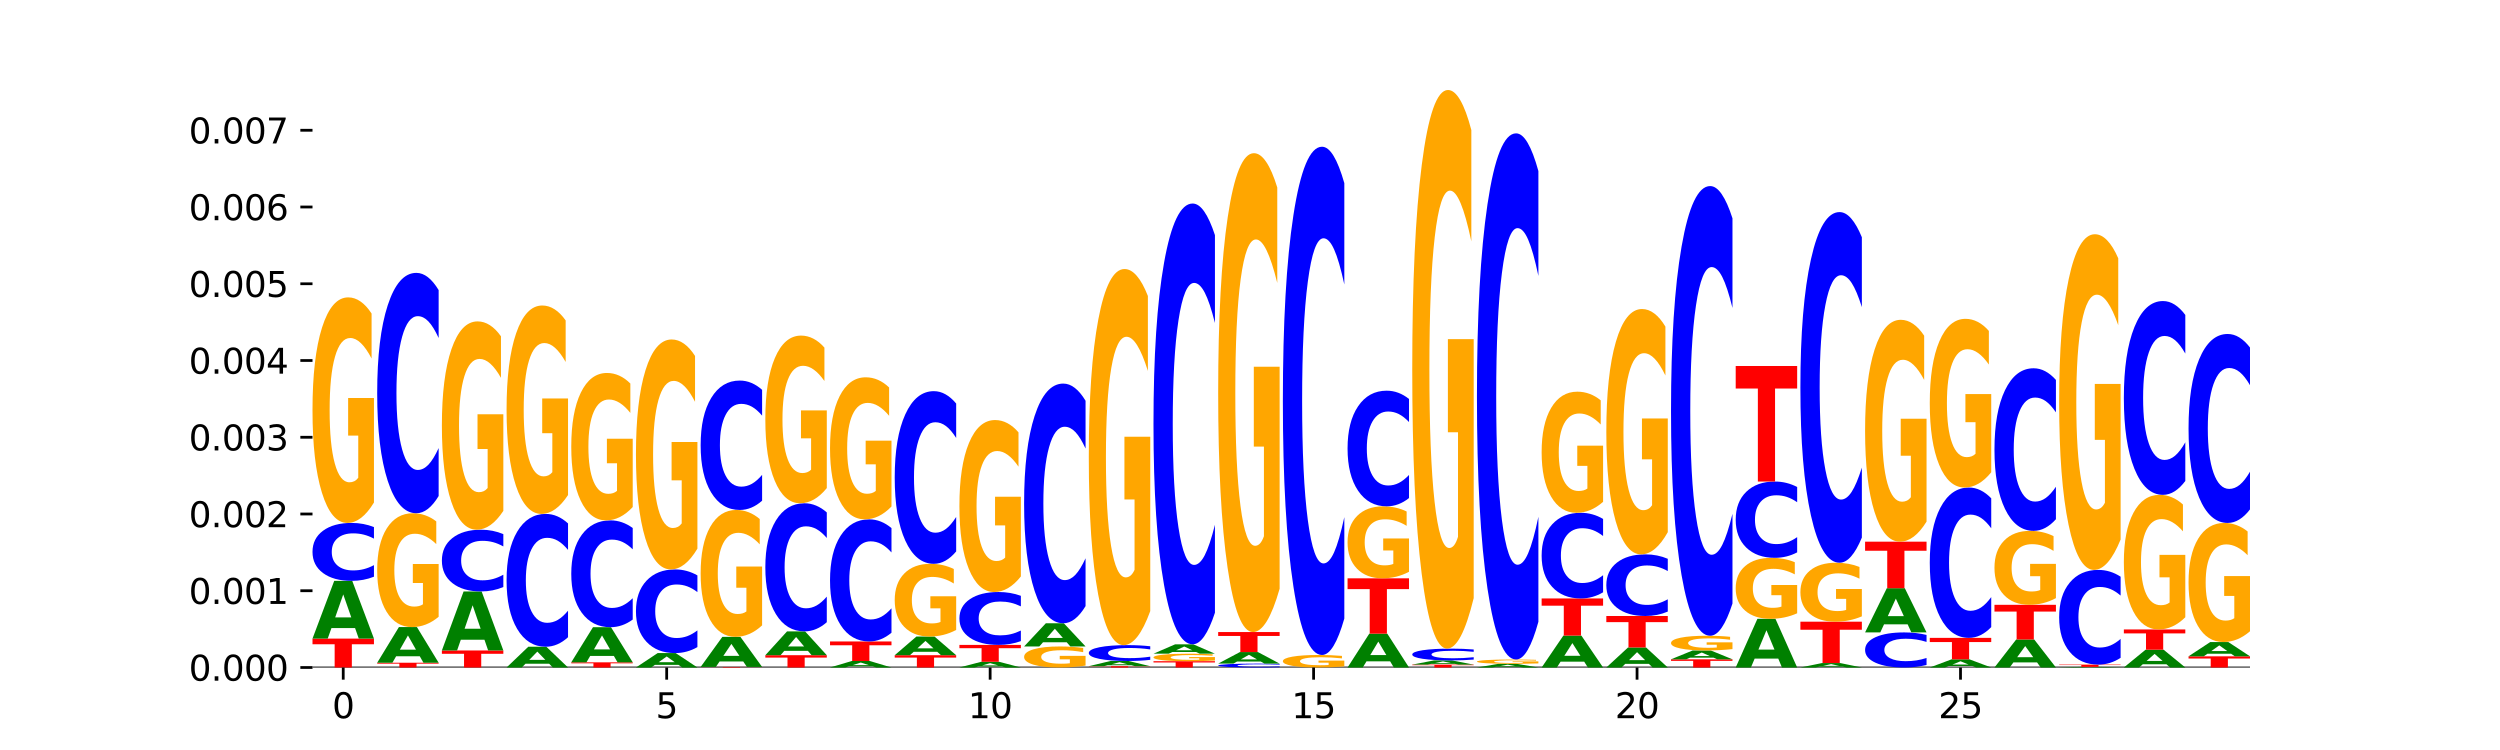 <?xml version="1.0" encoding="utf-8" standalone="no"?>
<!DOCTYPE svg PUBLIC "-//W3C//DTD SVG 1.1//EN"
  "http://www.w3.org/Graphics/SVG/1.1/DTD/svg11.dtd">
<svg xmlns:xlink="http://www.w3.org/1999/xlink" width="720pt" height="216pt" viewBox="0 0 720 216" xmlns="http://www.w3.org/2000/svg" version="1.1">
 <defs>
  <style type="text/css">*{stroke-linejoin: round; stroke-linecap: butt}</style>
 </defs>
 <g id="figure_1">
  <g id="patch_1">
   <path d="M 0 216 
L 720 216 
L 720 0 
L 0 0 
z
" style="fill: #ffffff"/>
  </g>
  <g id="axes_1">
   <g id="patch_2">
    <path d="M 90 192.24 
L 648 192.24 
L 648 25.92 
L 90 25.92 
z
" style="fill: #ffffff"/>
   </g>
   <g id="line2d_1">
    <path d="M 90 192.24 
L 648 192.24 
" clip-path="url(#p9d0332e561)" style="fill: none; stroke: #000000; stroke-width: 0.5; stroke-linecap: square"/>
   </g>
   <g id="patch_3">
    <path d="M 90 183.919 
L 107.699 183.919 
L 107.699 185.542 
L 101.332 185.542 
L 101.332 192.24 
L 96.38 192.24 
L 96.38 185.542 
L 90 185.542 
L 90 183.919 
z
" clip-path="url(#p9d0332e561)" style="fill: #ff0000"/>
   </g>
   <g id="patch_4">
    <path d="M 102.26 180.89 
L 95.454 180.89 
L 94.379 183.919 
L 90 183.919 
L 96.253 167.287 
L 101.446 167.287 
L 107.699 183.919 
L 103.324 183.919 
L 102.26 180.89 
z
M 96.539 177.803 
L 101.164 177.803 
L 98.855 171.187 
L 96.539 177.803 
z
" clip-path="url(#p9d0332e561)" style="fill: #008000"/>
   </g>
   <g id="patch_5">
    <path d="M 107.699 166.091 
Q 106.219 166.684 104.618 166.984 
Q 103.017 167.287 101.273 167.287 
Q 96.074 167.287 93.037 165.04 
Q 90 162.793 90 158.951 
Q 90 155.094 93.037 152.851 
Q 96.074 150.604 101.273 150.604 
Q 103.017 150.604 104.618 150.907 
Q 106.219 151.207 107.699 151.8 
L 107.699 155.125 
Q 106.206 154.34 104.756 153.974 
Q 103.307 153.609 101.706 153.609 
Q 98.834 153.609 97.189 155.032 
Q 95.548 156.452 95.548 158.951 
Q 95.548 161.439 97.189 162.862 
Q 98.834 164.282 101.706 164.282 
Q 103.307 164.282 104.756 163.917 
Q 106.206 163.548 107.699 162.762 
L 107.699 166.091 
z
" clip-path="url(#p9d0332e561)" style="fill: #0000ff"/>
   </g>
   <g id="patch_6">
    <path d="M 107.699 144.727 
Q 105.914 147.665 103.995 149.141 
Q 102.075 150.604 100.028 150.604 
Q 95.403 150.604 92.701 141.855 
Q 90 133.106 90 118.145 
Q 90 103.008 92.749 94.327 
Q 95.502 85.645 100.29 85.645 
Q 102.134 85.645 103.824 86.826 
Q 105.518 87.993 107.017 90.301 
L 107.017 103.25 
Q 105.47 100.284 103.939 98.822 
Q 102.408 97.346 100.869 97.346 
Q 98.021 97.346 96.478 102.74 
Q 94.935 108.121 94.935 118.145 
Q 94.935 128.074 96.422 133.495 
Q 97.91 138.903 100.647 138.903 
Q 101.392 138.903 102.031 138.594 
Q 102.67 138.272 103.177 137.601 
L 103.177 125.444 
L 100.262 125.444 
L 100.262 114.615 
L 107.699 114.615 
L 107.699 144.727 
z
" clip-path="url(#p9d0332e561)" style="fill: #ffa600"/>
   </g>
   <g id="patch_7">
    <path d="M 108.631 190.874 
L 126.331 190.874 
L 126.331 191.141 
L 119.963 191.141 
L 119.963 192.24 
L 115.011 192.24 
L 115.011 191.141 
L 108.631 191.141 
L 108.631 190.874 
z
" clip-path="url(#p9d0332e561)" style="fill: #ff0000"/>
   </g>
   <g id="patch_8">
    <path d="M 120.892 189.003 
L 114.085 189.003 
L 113.01 190.874 
L 108.631 190.874 
L 114.884 180.603 
L 120.077 180.603 
L 126.331 190.874 
L 121.955 190.874 
L 120.892 189.003 
z
M 115.17 187.097 
L 119.795 187.097 
L 117.486 183.011 
L 115.17 187.097 
z
" clip-path="url(#p9d0332e561)" style="fill: #008000"/>
   </g>
   <g id="patch_9">
    <path d="M 126.331 177.636 
Q 124.546 179.12 122.626 179.865 
Q 120.706 180.603 118.659 180.603 
Q 114.034 180.603 111.332 176.187 
Q 108.631 171.771 108.631 164.219 
Q 108.631 156.578 111.38 152.196 
Q 114.133 147.814 118.921 147.814 
Q 120.765 147.814 122.455 148.41 
Q 124.149 148.999 125.648 150.164 
L 125.648 156.7 
Q 124.101 155.203 122.57 154.465 
Q 121.039 153.72 119.5 153.72 
Q 116.652 153.72 115.109 156.443 
Q 113.566 159.159 113.566 164.219 
Q 113.566 169.231 115.053 171.967 
Q 116.541 174.697 119.278 174.697 
Q 120.023 174.697 120.662 174.541 
Q 121.301 174.378 121.808 174.04 
L 121.808 167.903 
L 118.893 167.903 
L 118.893 162.437 
L 126.331 162.437 
L 126.331 177.636 
z
" clip-path="url(#p9d0332e561)" style="fill: #ffa600"/>
   </g>
   <g id="patch_10">
    <path d="M 126.331 142.852 
Q 124.85 145.311 123.249 146.555 
Q 121.648 147.814 119.905 147.814 
Q 114.705 147.814 111.668 138.49 
Q 108.631 129.167 108.631 113.222 
Q 108.631 97.22 111.668 87.911 
Q 114.705 78.587 119.905 78.587 
Q 121.648 78.587 123.249 79.846 
Q 124.85 81.09 126.331 83.55 
L 126.331 97.349 
Q 124.837 94.089 123.387 92.573 
Q 121.938 91.057 120.337 91.057 
Q 117.465 91.057 115.82 96.963 
Q 114.179 102.855 114.179 113.222 
Q 114.179 123.547 115.82 129.453 
Q 117.465 135.344 120.337 135.344 
Q 121.938 135.344 123.387 133.828 
Q 124.837 132.298 126.331 129.038 
L 126.331 142.852 
z
" clip-path="url(#p9d0332e561)" style="fill: #0000ff"/>
   </g>
   <g id="patch_11">
    <path d="M 127.262 187.333 
L 144.962 187.333 
L 144.962 188.29 
L 138.594 188.29 
L 138.594 192.24 
L 133.642 192.24 
L 133.642 188.29 
L 127.262 188.29 
L 127.262 187.333 
z
" clip-path="url(#p9d0332e561)" style="fill: #ff0000"/>
   </g>
   <g id="patch_12">
    <path d="M 139.523 184.236 
L 132.716 184.236 
L 131.641 187.333 
L 127.262 187.333 
L 133.515 170.335 
L 138.708 170.335 
L 144.962 187.333 
L 140.586 187.333 
L 139.523 184.236 
z
M 133.801 181.082 
L 138.426 181.082 
L 136.117 174.32 
L 133.801 181.082 
z
" clip-path="url(#p9d0332e561)" style="fill: #008000"/>
   </g>
   <g id="patch_13">
    <path d="M 144.962 169.06 
Q 143.481 169.692 141.88 170.012 
Q 140.279 170.335 138.536 170.335 
Q 133.336 170.335 130.299 167.94 
Q 127.262 165.546 127.262 161.451 
Q 127.262 157.342 130.299 154.951 
Q 133.336 152.557 138.536 152.557 
Q 140.279 152.557 141.88 152.88 
Q 143.481 153.199 144.962 153.831 
L 144.962 157.375 
Q 143.468 156.538 142.018 156.148 
Q 140.569 155.759 138.968 155.759 
Q 136.096 155.759 134.451 157.276 
Q 132.81 158.789 132.81 161.451 
Q 132.81 164.103 134.451 165.619 
Q 136.096 167.132 138.968 167.132 
Q 140.569 167.132 142.018 166.743 
Q 143.468 166.35 144.962 165.513 
L 144.962 169.06 
z
" clip-path="url(#p9d0332e561)" style="fill: #0000ff"/>
   </g>
   <g id="patch_14">
    <path d="M 144.962 147.129 
Q 143.177 149.843 141.257 151.206 
Q 139.337 152.557 137.29 152.557 
Q 132.665 152.557 129.963 144.476 
Q 127.262 136.396 127.262 122.578 
Q 127.262 108.598 130.011 100.58 
Q 132.764 92.562 137.552 92.562 
Q 139.396 92.562 141.086 93.652 
Q 142.78 94.731 144.279 96.862 
L 144.279 108.822 
Q 142.732 106.083 141.201 104.732 
Q 139.67 103.369 138.131 103.369 
Q 135.283 103.369 133.74 108.351 
Q 132.197 113.32 132.197 122.578 
Q 132.197 131.749 133.684 136.756 
Q 135.172 141.75 137.909 141.75 
Q 138.655 141.75 139.293 141.465 
Q 139.932 141.167 140.44 140.548 
L 140.44 129.32 
L 137.524 129.32 
L 137.524 119.318 
L 144.962 119.318 
L 144.962 147.129 
z
" clip-path="url(#p9d0332e561)" style="fill: #ffa600"/>
   </g>
   <g id="patch_15">
    <path d="M 158.154 191.151 
L 151.347 191.151 
L 150.272 192.24 
L 145.893 192.24 
L 152.146 186.26 
L 157.339 186.26 
L 163.593 192.24 
L 159.218 192.24 
L 158.154 191.151 
z
M 152.432 190.041 
L 157.057 190.041 
L 154.748 187.662 
L 152.432 190.041 
z
" clip-path="url(#p9d0332e561)" style="fill: #008000"/>
   </g>
   <g id="patch_16">
    <path d="M 163.593 183.518 
Q 162.112 184.877 160.511 185.565 
Q 158.91 186.26 157.167 186.26 
Q 151.967 186.26 148.93 181.108 
Q 145.893 175.956 145.893 167.145 
Q 145.893 158.302 148.93 153.158 
Q 151.967 148.006 157.167 148.006 
Q 158.91 148.006 160.511 148.701 
Q 162.112 149.389 163.593 150.748 
L 163.593 158.373 
Q 162.099 156.572 160.649 155.734 
Q 159.2 154.897 157.599 154.897 
Q 154.727 154.897 153.082 158.16 
Q 151.441 161.416 151.441 167.145 
Q 151.441 172.85 153.082 176.114 
Q 154.727 179.37 157.599 179.37 
Q 159.2 179.37 160.649 178.532 
Q 162.099 177.686 163.593 175.885 
L 163.593 183.518 
z
" clip-path="url(#p9d0332e561)" style="fill: #0000ff"/>
   </g>
   <g id="patch_17">
    <path d="M 163.593 142.575 
Q 161.808 145.29 159.888 146.654 
Q 157.968 148.006 155.921 148.006 
Q 151.296 148.006 148.594 139.922 
Q 145.893 131.838 145.893 118.013 
Q 145.893 104.027 148.642 96.005 
Q 151.395 87.983 156.183 87.983 
Q 158.027 87.983 159.717 89.074 
Q 161.411 90.152 162.91 92.285 
L 162.91 104.25 
Q 161.363 101.51 159.832 100.158 
Q 158.301 98.794 156.762 98.794 
Q 153.914 98.794 152.371 103.779 
Q 150.828 108.751 150.828 118.013 
Q 150.828 127.188 152.315 132.197 
Q 153.803 137.194 156.54 137.194 
Q 157.286 137.194 157.924 136.909 
Q 158.563 136.611 159.071 135.991 
L 159.071 124.758 
L 156.155 124.758 
L 156.155 114.752 
L 163.593 114.752 
L 163.593 142.575 
z
" clip-path="url(#p9d0332e561)" style="fill: #ffa600"/>
   </g>
   <g id="patch_18">
    <path d="M 164.524 190.743 
L 182.224 190.743 
L 182.224 191.035 
L 175.856 191.035 
L 175.856 192.24 
L 170.904 192.24 
L 170.904 191.035 
L 164.524 191.035 
L 164.524 190.743 
z
" clip-path="url(#p9d0332e561)" style="fill: #ff0000"/>
   </g>
   <g id="patch_19">
    <path d="M 176.785 188.902 
L 169.978 188.902 
L 168.903 190.743 
L 164.524 190.743 
L 170.777 180.634 
L 175.97 180.634 
L 182.224 190.743 
L 177.849 190.743 
L 176.785 188.902 
z
M 171.063 187.025 
L 175.688 187.025 
L 173.379 183.004 
L 171.063 187.025 
z
" clip-path="url(#p9d0332e561)" style="fill: #008000"/>
   </g>
   <g id="patch_20">
    <path d="M 182.224 178.428 
Q 180.743 179.522 179.142 180.075 
Q 177.541 180.634 175.798 180.634 
Q 170.598 180.634 167.561 176.49 
Q 164.524 172.346 164.524 165.26 
Q 164.524 158.148 167.561 154.011 
Q 170.598 149.867 175.798 149.867 
Q 177.541 149.867 179.142 150.426 
Q 180.743 150.979 182.224 152.072 
L 182.224 158.205 
Q 180.73 156.756 179.28 156.082 
Q 177.831 155.409 176.23 155.409 
Q 173.358 155.409 171.713 158.034 
Q 170.072 160.652 170.072 165.26 
Q 170.072 169.849 171.713 172.473 
Q 173.358 175.092 176.23 175.092 
Q 177.831 175.092 179.28 174.418 
Q 180.73 173.738 182.224 172.289 
L 182.224 178.428 
z
" clip-path="url(#p9d0332e561)" style="fill: #0000ff"/>
   </g>
   <g id="patch_21">
    <path d="M 182.224 146.026 
Q 180.439 147.946 178.519 148.911 
Q 176.599 149.867 174.552 149.867 
Q 169.927 149.867 167.226 144.149 
Q 164.524 138.432 164.524 128.654 
Q 164.524 118.762 167.273 113.088 
Q 170.026 107.414 174.814 107.414 
Q 176.658 107.414 178.348 108.186 
Q 180.042 108.949 181.541 110.457 
L 181.541 118.92 
Q 179.994 116.982 178.463 116.026 
Q 176.932 115.061 175.393 115.061 
Q 172.545 115.061 171.002 118.586 
Q 169.459 122.103 169.459 128.654 
Q 169.459 135.143 170.946 138.686 
Q 172.434 142.22 175.171 142.22 
Q 175.917 142.22 176.555 142.018 
Q 177.194 141.808 177.702 141.369 
L 177.702 133.424 
L 174.786 133.424 
L 174.786 126.347 
L 182.224 126.347 
L 182.224 146.026 
z
" clip-path="url(#p9d0332e561)" style="fill: #ffa600"/>
   </g>
   <g id="patch_22">
    <path d="M 195.416 191.484 
L 188.609 191.484 
L 187.534 192.24 
L 183.155 192.24 
L 189.409 188.089 
L 194.601 188.089 
L 200.855 192.24 
L 196.48 192.24 
L 195.416 191.484 
z
M 189.694 190.713 
L 194.319 190.713 
L 192.01 189.062 
L 189.694 190.713 
z
" clip-path="url(#p9d0332e561)" style="fill: #008000"/>
   </g>
   <g id="patch_23">
    <path d="M 200.855 186.362 
Q 199.374 187.218 197.773 187.651 
Q 196.172 188.089 194.429 188.089 
Q 189.229 188.089 186.192 184.844 
Q 183.155 181.599 183.155 176.049 
Q 183.155 170.48 186.192 167.24 
Q 189.229 163.995 194.429 163.995 
Q 196.172 163.995 197.773 164.433 
Q 199.374 164.866 200.855 165.722 
L 200.855 170.525 
Q 199.361 169.39 197.912 168.863 
Q 196.462 168.335 194.861 168.335 
Q 191.989 168.335 190.344 170.391 
Q 188.703 172.441 188.703 176.049 
Q 188.703 179.643 190.344 181.698 
Q 191.989 183.749 194.861 183.749 
Q 196.462 183.749 197.912 183.221 
Q 199.361 182.689 200.855 181.554 
L 200.855 186.362 
z
" clip-path="url(#p9d0332e561)" style="fill: #0000ff"/>
   </g>
   <g id="patch_24">
    <path d="M 200.855 158.003 
Q 199.07 160.999 197.15 162.504 
Q 195.23 163.995 193.183 163.995 
Q 188.558 163.995 185.857 155.076 
Q 183.155 146.156 183.155 130.902 
Q 183.155 115.471 185.904 106.62 
Q 188.657 97.768 193.445 97.768 
Q 195.289 97.768 196.979 98.972 
Q 198.673 100.162 200.172 102.515 
L 200.172 115.717 
Q 198.625 112.694 197.094 111.203 
Q 195.563 109.698 194.024 109.698 
Q 191.176 109.698 189.633 115.197 
Q 188.09 120.683 188.09 130.902 
Q 188.09 141.026 189.577 146.553 
Q 191.065 152.066 193.802 152.066 
Q 194.548 152.066 195.186 151.751 
Q 195.825 151.423 196.333 150.739 
L 196.333 138.345 
L 193.417 138.345 
L 193.417 127.304 
L 200.855 127.304 
L 200.855 158.003 
z
" clip-path="url(#p9d0332e561)" style="fill: #ffa600"/>
   </g>
   <g id="patch_25">
    <path d="M 201.786 192.079 
L 219.486 192.079 
L 219.486 192.111 
L 213.118 192.111 
L 213.118 192.24 
L 208.166 192.24 
L 208.166 192.111 
L 201.786 192.111 
L 201.786 192.079 
z
" clip-path="url(#p9d0332e561)" style="fill: #ff0000"/>
   </g>
   <g id="patch_26">
    <path d="M 214.047 190.5 
L 207.24 190.5 
L 206.165 192.079 
L 201.786 192.079 
L 208.04 183.412 
L 213.233 183.412 
L 219.486 192.079 
L 215.111 192.079 
L 214.047 190.5 
z
M 208.325 188.892 
L 212.95 188.892 
L 210.641 185.444 
L 208.325 188.892 
z
" clip-path="url(#p9d0332e561)" style="fill: #008000"/>
   </g>
   <g id="patch_27">
    <path d="M 219.486 180.106 
Q 217.701 181.759 215.781 182.589 
Q 213.861 183.412 211.814 183.412 
Q 207.189 183.412 204.488 178.49 
Q 201.786 173.569 201.786 165.152 
Q 201.786 156.637 204.535 151.753 
Q 207.288 146.869 212.076 146.869 
Q 213.921 146.869 215.61 147.533 
Q 217.304 148.19 218.804 149.488 
L 218.804 156.773 
Q 217.257 155.105 215.725 154.282 
Q 214.194 153.451 212.655 153.451 
Q 209.807 153.451 208.264 156.486 
Q 206.721 159.513 206.721 165.152 
Q 206.721 170.738 208.208 173.787 
Q 209.696 176.83 212.433 176.83 
Q 213.179 176.83 213.817 176.656 
Q 214.456 176.475 214.964 176.097 
L 214.964 169.258 
L 212.048 169.258 
L 212.048 163.167 
L 219.486 163.167 
L 219.486 180.106 
z
" clip-path="url(#p9d0332e561)" style="fill: #ffa600"/>
   </g>
   <g id="patch_28">
    <path d="M 219.486 144.198 
Q 218.005 145.522 216.404 146.191 
Q 214.803 146.869 213.06 146.869 
Q 207.86 146.869 204.823 141.85 
Q 201.786 136.83 201.786 128.247 
Q 201.786 119.632 204.823 114.62 
Q 207.86 109.601 213.06 109.601 
Q 214.803 109.601 216.404 110.279 
Q 218.005 110.948 219.486 112.272 
L 219.486 119.701 
Q 217.992 117.946 216.543 117.13 
Q 215.093 116.314 213.492 116.314 
Q 210.62 116.314 208.975 119.494 
Q 207.334 122.665 207.334 128.247 
Q 207.334 133.805 208.975 136.984 
Q 210.62 140.156 213.492 140.156 
Q 215.093 140.156 216.543 139.34 
Q 217.992 138.516 219.486 136.761 
L 219.486 144.198 
z
" clip-path="url(#p9d0332e561)" style="fill: #0000ff"/>
   </g>
   <g id="patch_29">
    <path d="M 220.417 188.702 
L 238.117 188.702 
L 238.117 189.392 
L 231.749 189.392 
L 231.749 192.24 
L 226.797 192.24 
L 226.797 189.392 
L 220.417 189.392 
L 220.417 188.702 
z
" clip-path="url(#p9d0332e561)" style="fill: #ff0000"/>
   </g>
   <g id="patch_30">
    <path d="M 232.678 187.451 
L 225.871 187.451 
L 224.796 188.702 
L 220.417 188.702 
L 226.671 181.838 
L 231.864 181.838 
L 238.117 188.702 
L 233.742 188.702 
L 232.678 187.451 
z
M 226.957 186.177 
L 231.581 186.177 
L 229.273 183.447 
L 226.957 186.177 
z
" clip-path="url(#p9d0332e561)" style="fill: #008000"/>
   </g>
   <g id="patch_31">
    <path d="M 238.117 179.193 
Q 236.636 180.504 235.035 181.167 
Q 233.434 181.838 231.691 181.838 
Q 226.491 181.838 223.454 176.868 
Q 220.417 171.899 220.417 163.4 
Q 220.417 154.871 223.454 149.91 
Q 226.491 144.94 231.691 144.94 
Q 233.434 144.94 235.035 145.611 
Q 236.636 146.274 238.117 147.585 
L 238.117 154.94 
Q 236.623 153.202 235.174 152.394 
Q 233.724 151.586 232.123 151.586 
Q 229.252 151.586 227.606 154.734 
Q 225.965 157.875 225.965 163.4 
Q 225.965 168.903 227.606 172.051 
Q 229.252 175.192 232.123 175.192 
Q 233.724 175.192 235.174 174.384 
Q 236.623 173.568 238.117 171.83 
L 238.117 179.193 
z
" clip-path="url(#p9d0332e561)" style="fill: #0000ff"/>
   </g>
   <g id="patch_32">
    <path d="M 238.117 140.571 
Q 236.332 142.755 234.412 143.853 
Q 232.492 144.94 230.445 144.94 
Q 225.82 144.94 223.119 138.436 
Q 220.417 131.932 220.417 120.81 
Q 220.417 109.558 223.166 103.104 
Q 225.919 96.65 230.707 96.65 
Q 232.552 96.65 234.241 97.528 
Q 235.935 98.396 237.435 100.111 
L 237.435 109.737 
Q 235.888 107.533 234.356 106.446 
Q 232.825 105.348 231.286 105.348 
Q 228.438 105.348 226.895 109.358 
Q 225.352 113.358 225.352 120.81 
Q 225.352 128.192 226.839 132.222 
Q 228.327 136.242 231.064 136.242 
Q 231.81 136.242 232.448 136.012 
Q 233.087 135.773 233.595 135.274 
L 233.595 126.236 
L 230.679 126.236 
L 230.679 118.186 
L 238.117 118.186 
L 238.117 140.571 
z
" clip-path="url(#p9d0332e561)" style="fill: #ffa600"/>
   </g>
   <g id="patch_33">
    <path d="M 251.309 191.899 
L 244.502 191.899 
L 243.427 192.24 
L 239.048 192.24 
L 245.302 190.37 
L 250.495 190.37 
L 256.748 192.24 
L 252.373 192.24 
L 251.309 191.899 
z
M 245.588 191.552 
L 250.212 191.552 
L 247.904 190.808 
L 245.588 191.552 
z
" clip-path="url(#p9d0332e561)" style="fill: #008000"/>
   </g>
   <g id="patch_34">
    <path d="M 239.048 184.742 
L 256.748 184.742 
L 256.748 185.839 
L 250.38 185.839 
L 250.38 190.37 
L 245.428 190.37 
L 245.428 185.839 
L 239.048 185.839 
L 239.048 184.742 
z
" clip-path="url(#p9d0332e561)" style="fill: #ff0000"/>
   </g>
   <g id="patch_35">
    <path d="M 256.748 182.221 
Q 255.267 183.47 253.666 184.102 
Q 252.066 184.742 250.322 184.742 
Q 245.122 184.742 242.085 180.005 
Q 239.048 175.268 239.048 167.167 
Q 239.048 159.038 242.085 154.308 
Q 245.122 149.571 250.322 149.571 
Q 252.066 149.571 253.666 150.211 
Q 255.267 150.843 256.748 152.092 
L 256.748 159.103 
Q 255.254 157.447 253.805 156.677 
Q 252.355 155.906 250.754 155.906 
Q 247.883 155.906 246.237 158.907 
Q 244.596 161.9 244.596 167.167 
Q 244.596 172.413 246.237 175.413 
Q 247.883 178.407 250.754 178.407 
Q 252.355 178.407 253.805 177.636 
Q 255.254 176.859 256.748 175.203 
L 256.748 182.221 
z
" clip-path="url(#p9d0332e561)" style="fill: #0000ff"/>
   </g>
   <g id="patch_36">
    <path d="M 256.748 145.87 
Q 254.963 147.721 253.043 148.65 
Q 251.123 149.571 249.076 149.571 
Q 244.451 149.571 241.75 144.062 
Q 239.048 138.553 239.048 129.131 
Q 239.048 119.599 241.797 114.132 
Q 244.55 108.665 249.338 108.665 
Q 251.183 108.665 252.872 109.409 
Q 254.566 110.144 256.066 111.597 
L 256.066 119.752 
Q 254.519 117.884 252.987 116.963 
Q 251.456 116.034 249.917 116.034 
Q 247.069 116.034 245.526 119.43 
Q 243.983 122.819 243.983 129.131 
Q 243.983 135.384 245.471 138.798 
Q 246.958 142.203 249.695 142.203 
Q 250.441 142.203 251.079 142.009 
Q 251.718 141.806 252.226 141.383 
L 252.226 133.728 
L 249.31 133.728 
L 249.31 126.909 
L 256.748 126.909 
L 256.748 145.87 
z
" clip-path="url(#p9d0332e561)" style="fill: #ffa600"/>
   </g>
   <g id="patch_37">
    <path d="M 257.679 188.704 
L 275.379 188.704 
L 275.379 189.394 
L 269.011 189.394 
L 269.011 192.24 
L 264.06 192.24 
L 264.06 189.394 
L 257.679 189.394 
L 257.679 188.704 
z
" clip-path="url(#p9d0332e561)" style="fill: #ff0000"/>
   </g>
   <g id="patch_38">
    <path d="M 269.94 187.724 
L 263.133 187.724 
L 262.058 188.704 
L 257.679 188.704 
L 263.933 183.32 
L 269.126 183.32 
L 275.379 188.704 
L 271.004 188.704 
L 269.94 187.724 
z
M 264.219 186.724 
L 268.843 186.724 
L 266.535 184.582 
L 264.219 186.724 
z
" clip-path="url(#p9d0332e561)" style="fill: #008000"/>
   </g>
   <g id="patch_39">
    <path d="M 275.379 181.425 
Q 273.594 182.372 271.674 182.848 
Q 269.754 183.32 267.707 183.32 
Q 263.082 183.32 260.381 180.499 
Q 257.679 177.679 257.679 172.855 
Q 257.679 167.975 260.428 165.177 
Q 263.181 162.378 267.969 162.378 
Q 269.814 162.378 271.503 162.758 
Q 273.197 163.135 274.697 163.879 
L 274.697 168.053 
Q 273.15 167.097 271.619 166.626 
Q 270.087 166.15 268.548 166.15 
Q 265.7 166.15 264.157 167.889 
Q 262.614 169.624 262.614 172.855 
Q 262.614 176.056 264.102 177.804 
Q 265.589 179.547 268.326 179.547 
Q 269.072 179.547 269.711 179.448 
Q 270.349 179.344 270.857 179.128 
L 270.857 175.208 
L 267.941 175.208 
L 267.941 171.717 
L 275.379 171.717 
L 275.379 181.425 
z
" clip-path="url(#p9d0332e561)" style="fill: #ffa600"/>
   </g>
   <g id="patch_40">
    <path d="M 275.379 158.813 
Q 273.898 160.58 272.297 161.474 
Q 270.697 162.378 268.953 162.378 
Q 263.753 162.378 260.716 155.681 
Q 257.679 148.984 257.679 137.531 
Q 257.679 126.037 260.716 119.35 
Q 263.753 112.653 268.953 112.653 
Q 270.697 112.653 272.297 113.557 
Q 273.898 114.45 275.379 116.217 
L 275.379 126.129 
Q 273.885 123.787 272.436 122.699 
Q 270.986 121.61 269.385 121.61 
Q 266.514 121.61 264.868 125.852 
Q 263.227 130.084 263.227 137.531 
Q 263.227 144.947 264.868 149.189 
Q 266.514 153.421 269.385 153.421 
Q 270.986 153.421 272.436 152.332 
Q 273.885 151.233 275.379 148.891 
L 275.379 158.813 
z
" clip-path="url(#p9d0332e561)" style="fill: #0000ff"/>
   </g>
   <g id="patch_41">
    <path d="M 288.571 191.941 
L 281.764 191.941 
L 280.689 192.24 
L 276.311 192.24 
L 282.564 190.598 
L 287.757 190.598 
L 294.01 192.24 
L 289.635 192.24 
L 288.571 191.941 
z
M 282.85 191.636 
L 287.474 191.636 
L 285.166 190.983 
L 282.85 191.636 
z
" clip-path="url(#p9d0332e561)" style="fill: #008000"/>
   </g>
   <g id="patch_42">
    <path d="M 276.311 185.733 
L 294.01 185.733 
L 294.01 186.682 
L 287.642 186.682 
L 287.642 190.598 
L 282.691 190.598 
L 282.691 186.682 
L 276.311 186.682 
L 276.311 185.733 
z
" clip-path="url(#p9d0332e561)" style="fill: #ff0000"/>
   </g>
   <g id="patch_43">
    <path d="M 294.01 184.641 
Q 292.529 185.182 290.929 185.456 
Q 289.328 185.733 287.584 185.733 
Q 282.384 185.733 279.347 183.681 
Q 276.311 181.63 276.311 178.121 
Q 276.311 174.6 279.347 172.551 
Q 282.384 170.5 287.584 170.5 
Q 289.328 170.5 290.929 170.777 
Q 292.529 171.051 294.01 171.592 
L 294.01 174.628 
Q 292.516 173.911 291.067 173.577 
Q 289.617 173.244 288.017 173.244 
Q 285.145 173.244 283.499 174.543 
Q 281.858 175.84 281.858 178.121 
Q 281.858 180.393 283.499 181.693 
Q 285.145 182.989 288.017 182.989 
Q 289.617 182.989 291.067 182.655 
Q 292.516 182.319 294.01 181.601 
L 294.01 184.641 
z
" clip-path="url(#p9d0332e561)" style="fill: #0000ff"/>
   </g>
   <g id="patch_44">
    <path d="M 294.01 166.019 
Q 292.225 168.259 290.305 169.385 
Q 288.385 170.5 286.338 170.5 
Q 281.713 170.5 279.012 163.83 
Q 276.311 157.159 276.311 145.753 
Q 276.311 134.213 279.059 127.594 
Q 281.812 120.974 286.6 120.974 
Q 288.445 120.974 290.135 121.875 
Q 291.828 122.765 293.328 124.524 
L 293.328 134.397 
Q 291.781 132.136 290.25 131.021 
Q 288.718 129.895 287.179 129.895 
Q 284.331 129.895 282.788 134.008 
Q 281.245 138.11 281.245 145.753 
Q 281.245 153.323 282.733 157.456 
Q 284.22 161.579 286.957 161.579 
Q 287.703 161.579 288.342 161.344 
Q 288.98 161.098 289.488 160.587 
L 289.488 151.318 
L 286.572 151.318 
L 286.572 143.062 
L 294.01 143.062 
L 294.01 166.019 
z
" clip-path="url(#p9d0332e561)" style="fill: #ffa600"/>
   </g>
   <g id="patch_45">
    <path d="M 312.641 191.692 
Q 310.856 191.966 308.936 192.104 
Q 307.016 192.24 304.969 192.24 
Q 300.344 192.24 297.643 191.424 
Q 294.942 190.608 294.942 189.212 
Q 294.942 187.8 297.691 186.99 
Q 300.443 186.18 305.231 186.18 
Q 307.076 186.18 308.766 186.29 
Q 310.459 186.399 311.959 186.614 
L 311.959 187.822 
Q 310.412 187.546 308.881 187.409 
Q 307.349 187.271 305.81 187.271 
Q 302.962 187.271 301.419 187.775 
Q 299.876 188.277 299.876 189.212 
Q 299.876 190.138 301.364 190.644 
Q 302.851 191.148 305.588 191.148 
Q 306.334 191.148 306.973 191.12 
Q 307.611 191.09 308.119 191.027 
L 308.119 189.893 
L 305.203 189.893 
L 305.203 188.883 
L 312.641 188.883 
L 312.641 191.692 
z
" clip-path="url(#p9d0332e561)" style="fill: #ffa600"/>
   </g>
   <g id="patch_46">
    <path d="M 307.202 184.964 
L 300.395 184.964 
L 299.32 186.18 
L 294.942 186.18 
L 301.195 179.506 
L 306.388 179.506 
L 312.641 186.18 
L 308.266 186.18 
L 307.202 184.964 
z
M 301.481 183.725 
L 306.106 183.725 
L 303.797 181.07 
L 301.481 183.725 
z
" clip-path="url(#p9d0332e561)" style="fill: #008000"/>
   </g>
   <g id="patch_47">
    <path d="M 312.641 174.557 
Q 311.161 177.01 309.56 178.251 
Q 307.959 179.506 306.215 179.506 
Q 301.015 179.506 297.978 170.208 
Q 294.942 160.91 294.942 145.009 
Q 294.942 129.052 297.978 119.768 
Q 301.015 110.47 306.215 110.47 
Q 307.959 110.47 309.56 111.725 
Q 311.161 112.966 312.641 115.419 
L 312.641 129.18 
Q 311.147 125.929 309.698 124.417 
Q 308.249 122.905 306.648 122.905 
Q 303.776 122.905 302.13 128.795 
Q 300.489 134.67 300.489 145.009 
Q 300.489 155.305 302.13 161.195 
Q 303.776 167.07 306.648 167.07 
Q 308.249 167.07 309.698 165.559 
Q 311.147 164.033 312.641 160.782 
L 312.641 174.557 
z
" clip-path="url(#p9d0332e561)" style="fill: #0000ff"/>
   </g>
   <g id="patch_48">
    <path d="M 313.573 191.864 
L 331.272 191.864 
L 331.272 191.937 
L 324.904 191.937 
L 324.904 192.24 
L 319.953 192.24 
L 319.953 191.937 
L 313.573 191.937 
L 313.573 191.864 
z
" clip-path="url(#p9d0332e561)" style="fill: #ff0000"/>
   </g>
   <g id="patch_49">
    <path d="M 325.833 191.59 
L 319.026 191.59 
L 317.951 191.864 
L 313.573 191.864 
L 319.826 190.363 
L 325.019 190.363 
L 331.272 191.864 
L 326.897 191.864 
L 325.833 191.59 
z
M 320.112 191.312 
L 324.737 191.312 
L 322.428 190.715 
L 320.112 191.312 
z
" clip-path="url(#p9d0332e561)" style="fill: #008000"/>
   </g>
   <g id="patch_50">
    <path d="M 331.272 190.035 
Q 329.792 190.198 328.191 190.28 
Q 326.59 190.363 324.846 190.363 
Q 319.646 190.363 316.609 189.748 
Q 313.573 189.133 313.573 188.081 
Q 313.573 187.026 316.609 186.412 
Q 319.646 185.797 324.846 185.797 
Q 326.59 185.797 328.191 185.88 
Q 329.792 185.962 331.272 186.124 
L 331.272 187.034 
Q 329.778 186.819 328.329 186.719 
Q 326.88 186.619 325.279 186.619 
Q 322.407 186.619 320.761 187.009 
Q 319.12 187.397 319.12 188.081 
Q 319.12 188.762 320.761 189.152 
Q 322.407 189.54 325.279 189.54 
Q 326.88 189.54 328.329 189.44 
Q 329.778 189.339 331.272 189.124 
L 331.272 190.035 
z
" clip-path="url(#p9d0332e561)" style="fill: #0000ff"/>
   </g>
   <g id="patch_51">
    <path d="M 331.272 175.997 
Q 329.487 180.897 327.567 183.358 
Q 325.647 185.797 323.6 185.797 
Q 318.975 185.797 316.274 171.208 
Q 313.573 156.62 313.573 131.672 
Q 313.573 106.434 316.322 91.957 
Q 319.074 77.481 323.862 77.481 
Q 325.707 77.481 327.397 79.45 
Q 329.09 81.396 330.59 85.245 
L 330.59 106.836 
Q 329.043 101.892 327.512 99.453 
Q 325.981 96.992 324.441 96.992 
Q 321.593 96.992 320.05 105.986 
Q 318.507 114.958 318.507 131.672 
Q 318.507 148.23 319.995 157.269 
Q 321.482 166.286 324.219 166.286 
Q 324.965 166.286 325.604 165.771 
Q 326.242 165.234 326.75 164.116 
L 326.75 143.844 
L 323.835 143.844 
L 323.835 125.788 
L 331.272 125.788 
L 331.272 175.997 
z
" clip-path="url(#p9d0332e561)" style="fill: #ffa600"/>
   </g>
   <g id="patch_52">
    <path d="M 332.204 190.428 
L 349.903 190.428 
L 349.903 190.782 
L 343.535 190.782 
L 343.535 192.24 
L 338.584 192.24 
L 338.584 190.782 
L 332.204 190.782 
L 332.204 190.428 
z
" clip-path="url(#p9d0332e561)" style="fill: #ff0000"/>
   </g>
   <g id="patch_53">
    <path d="M 349.903 190.232 
Q 348.118 190.33 346.198 190.38 
Q 344.278 190.428 342.232 190.428 
Q 337.606 190.428 334.905 190.137 
Q 332.204 189.845 332.204 189.347 
Q 332.204 188.843 334.953 188.554 
Q 337.706 188.265 342.493 188.265 
Q 344.338 188.265 346.028 188.304 
Q 347.721 188.343 349.221 188.42 
L 349.221 188.851 
Q 347.674 188.752 346.143 188.703 
Q 344.612 188.654 343.072 188.654 
Q 340.224 188.654 338.681 188.834 
Q 337.138 189.013 337.138 189.347 
Q 337.138 189.678 338.626 189.858 
Q 340.113 190.039 342.85 190.039 
Q 343.596 190.039 344.235 190.028 
Q 344.873 190.018 345.381 189.995 
L 345.381 189.59 
L 342.466 189.59 
L 342.466 189.23 
L 349.903 189.23 
L 349.903 190.232 
z
" clip-path="url(#p9d0332e561)" style="fill: #ffa600"/>
   </g>
   <g id="patch_54">
    <path d="M 344.464 187.772 
L 337.657 187.772 
L 336.582 188.265 
L 332.204 188.265 
L 338.457 185.559 
L 343.65 185.559 
L 349.903 188.265 
L 345.528 188.265 
L 344.464 187.772 
z
M 338.743 187.269 
L 343.368 187.269 
L 341.059 186.193 
L 338.743 187.269 
z
" clip-path="url(#p9d0332e561)" style="fill: #008000"/>
   </g>
   <g id="patch_55">
    <path d="M 349.903 176.459 
Q 348.423 180.97 346.822 183.251 
Q 345.221 185.559 343.477 185.559 
Q 338.277 185.559 335.241 168.462 
Q 332.204 151.364 332.204 122.126 
Q 332.204 92.783 335.241 75.712 
Q 338.277 58.615 343.477 58.615 
Q 345.221 58.615 346.822 60.922 
Q 348.423 63.204 349.903 67.714 
L 349.903 93.019 
Q 348.409 87.04 346.96 84.261 
Q 345.511 81.481 343.91 81.481 
Q 341.038 81.481 339.392 92.311 
Q 337.751 103.115 337.751 122.126 
Q 337.751 141.059 339.392 151.889 
Q 341.038 162.693 343.91 162.693 
Q 345.511 162.693 346.96 159.913 
Q 348.409 157.107 349.903 151.128 
L 349.903 176.459 
z
" clip-path="url(#p9d0332e561)" style="fill: #0000ff"/>
   </g>
   <g id="patch_56">
    <path d="M 368.534 192.16 
Q 367.054 192.199 365.453 192.22 
Q 363.852 192.24 362.108 192.24 
Q 356.908 192.24 353.872 192.089 
Q 350.835 191.938 350.835 191.68 
Q 350.835 191.421 353.872 191.271 
Q 356.908 191.12 362.108 191.12 
Q 363.852 191.12 365.453 191.14 
Q 367.054 191.16 368.534 191.2 
L 368.534 191.423 
Q 367.04 191.37 365.591 191.346 
Q 364.142 191.321 362.541 191.321 
Q 359.669 191.321 358.023 191.417 
Q 356.382 191.512 356.382 191.68 
Q 356.382 191.847 358.023 191.943 
Q 359.669 192.038 362.541 192.038 
Q 364.142 192.038 365.591 192.014 
Q 367.04 191.989 368.534 191.936 
L 368.534 192.16 
z
" clip-path="url(#p9d0332e561)" style="fill: #0000ff"/>
   </g>
   <g id="patch_57">
    <path d="M 363.095 190.514 
L 356.288 190.514 
L 355.213 191.12 
L 350.835 191.12 
L 357.088 187.797 
L 362.281 187.797 
L 368.534 191.12 
L 364.159 191.12 
L 363.095 190.514 
z
M 357.374 189.898 
L 361.999 189.898 
L 359.69 188.576 
L 357.374 189.898 
z
" clip-path="url(#p9d0332e561)" style="fill: #008000"/>
   </g>
   <g id="patch_58">
    <path d="M 350.835 182.031 
L 368.534 182.031 
L 368.534 183.155 
L 362.167 183.155 
L 362.167 187.797 
L 357.215 187.797 
L 357.215 183.155 
L 350.835 183.155 
L 350.835 182.031 
z
" clip-path="url(#p9d0332e561)" style="fill: #ff0000"/>
   </g>
   <g id="patch_59">
    <path d="M 368.534 169.553 
Q 366.749 175.792 364.829 178.926 
Q 362.909 182.031 360.863 182.031 
Q 356.237 182.031 353.536 163.456 
Q 350.835 144.882 350.835 113.118 
Q 350.835 80.983 353.584 62.551 
Q 356.337 44.119 361.124 44.119 
Q 362.969 44.119 364.659 46.626 
Q 366.353 49.105 367.852 54.005 
L 367.852 81.496 
Q 366.305 75.2 364.774 72.095 
Q 363.243 68.961 361.704 68.961 
Q 358.855 68.961 357.312 80.413 
Q 355.769 91.837 355.769 113.118 
Q 355.769 134.199 357.257 145.708 
Q 358.744 157.189 361.481 157.189 
Q 362.227 157.189 362.866 156.534 
Q 363.504 155.85 364.012 154.426 
L 364.012 128.615 
L 361.097 128.615 
L 361.097 105.625 
L 368.534 105.625 
L 368.534 169.553 
z
" clip-path="url(#p9d0332e561)" style="fill: #ffa600"/>
   </g>
   <g id="patch_60">
    <path d="M 387.165 191.914 
Q 385.38 192.077 383.46 192.159 
Q 381.54 192.24 379.494 192.24 
Q 374.868 192.24 372.167 191.755 
Q 369.466 191.269 369.466 190.439 
Q 369.466 189.6 372.215 189.118 
Q 374.968 188.636 379.755 188.636 
Q 381.6 188.636 383.29 188.702 
Q 384.984 188.767 386.483 188.895 
L 386.483 189.613 
Q 384.936 189.449 383.405 189.367 
Q 381.874 189.286 380.335 189.286 
Q 377.486 189.286 375.943 189.585 
Q 374.4 189.883 374.4 190.439 
Q 374.4 190.99 375.888 191.291 
Q 377.375 191.591 380.112 191.591 
Q 380.858 191.591 381.497 191.574 
Q 382.135 191.556 382.643 191.519 
L 382.643 190.844 
L 379.728 190.844 
L 379.728 190.244 
L 387.165 190.244 
L 387.165 191.914 
z
" clip-path="url(#p9d0332e561)" style="fill: #ffa600"/>
   </g>
   <g id="patch_61">
    <path d="M 387.165 178.144 
Q 385.685 183.345 384.084 185.976 
Q 382.483 188.636 380.739 188.636 
Q 375.54 188.636 372.503 168.922 
Q 369.466 149.207 369.466 115.493 
Q 369.466 81.658 372.503 61.973 
Q 375.54 42.259 380.739 42.259 
Q 382.483 42.259 384.084 44.919 
Q 385.685 47.55 387.165 52.751 
L 387.165 81.93 
Q 385.671 75.036 384.222 71.831 
Q 382.773 68.625 381.172 68.625 
Q 378.3 68.625 376.654 81.113 
Q 375.013 93.571 375.013 115.493 
Q 375.013 137.324 376.654 149.812 
Q 378.3 162.27 381.172 162.27 
Q 382.773 162.27 384.222 159.065 
Q 385.671 155.829 387.165 148.935 
L 387.165 178.144 
z
" clip-path="url(#p9d0332e561)" style="fill: #0000ff"/>
   </g>
   <g id="patch_62">
    <path d="M 400.357 190.465 
L 393.55 190.465 
L 392.476 192.24 
L 388.097 192.24 
L 394.35 182.496 
L 399.543 182.496 
L 405.796 192.24 
L 401.421 192.24 
L 400.357 190.465 
z
M 394.636 188.656 
L 399.261 188.656 
L 396.952 184.78 
L 394.636 188.656 
z
" clip-path="url(#p9d0332e561)" style="fill: #008000"/>
   </g>
   <g id="patch_63">
    <path d="M 388.097 166.557 
L 405.796 166.557 
L 405.796 169.666 
L 399.429 169.666 
L 399.429 182.496 
L 394.477 182.496 
L 394.477 169.666 
L 388.097 169.666 
L 388.097 166.557 
z
" clip-path="url(#p9d0332e561)" style="fill: #ff0000"/>
   </g>
   <g id="patch_64">
    <path d="M 405.796 164.681 
Q 404.011 165.619 402.091 166.09 
Q 400.172 166.557 398.125 166.557 
Q 393.499 166.557 390.798 163.765 
Q 388.097 160.973 388.097 156.197 
Q 388.097 151.367 390.846 148.596 
Q 393.599 145.825 398.386 145.825 
Q 400.231 145.825 401.921 146.202 
Q 403.615 146.574 405.114 147.311 
L 405.114 151.444 
Q 403.567 150.497 402.036 150.03 
Q 400.505 149.559 398.966 149.559 
Q 396.118 149.559 394.574 151.281 
Q 393.031 152.998 393.031 156.197 
Q 393.031 159.367 394.519 161.097 
Q 396.006 162.823 398.744 162.823 
Q 399.489 162.823 400.128 162.724 
Q 400.767 162.621 401.274 162.407 
L 401.274 158.527 
L 398.359 158.527 
L 398.359 155.071 
L 405.796 155.071 
L 405.796 164.681 
z
" clip-path="url(#p9d0332e561)" style="fill: #ffa600"/>
   </g>
   <g id="patch_65">
    <path d="M 405.796 143.437 
Q 404.316 144.621 402.715 145.219 
Q 401.114 145.825 399.37 145.825 
Q 394.171 145.825 391.134 141.339 
Q 388.097 136.853 388.097 129.182 
Q 388.097 121.483 391.134 117.004 
Q 394.171 112.518 399.37 112.518 
Q 401.114 112.518 402.715 113.123 
Q 404.316 113.722 405.796 114.905 
L 405.796 121.545 
Q 404.302 119.976 402.853 119.247 
Q 401.404 118.517 399.803 118.517 
Q 396.931 118.517 395.285 121.359 
Q 393.644 124.194 393.644 129.182 
Q 393.644 134.149 395.285 136.991 
Q 396.931 139.825 399.803 139.825 
Q 401.404 139.825 402.853 139.096 
Q 404.302 138.36 405.796 136.791 
L 405.796 143.437 
z
" clip-path="url(#p9d0332e561)" style="fill: #0000ff"/>
   </g>
   <g id="patch_66">
    <path d="M 406.728 191.411 
L 424.427 191.411 
L 424.427 191.573 
L 418.06 191.573 
L 418.06 192.24 
L 413.108 192.24 
L 413.108 191.573 
L 406.728 191.573 
L 406.728 191.411 
z
" clip-path="url(#p9d0332e561)" style="fill: #ff0000"/>
   </g>
   <g id="patch_67">
    <path d="M 418.988 191.19 
L 412.181 191.19 
L 411.107 191.411 
L 406.728 191.411 
L 412.981 190.199 
L 418.174 190.199 
L 424.427 191.411 
L 420.052 191.411 
L 418.988 191.19 
z
M 413.267 190.965 
L 417.892 190.965 
L 415.583 190.483 
L 413.267 190.965 
z
" clip-path="url(#p9d0332e561)" style="fill: #008000"/>
   </g>
   <g id="patch_68">
    <path d="M 424.427 189.955 
Q 422.947 190.076 421.346 190.137 
Q 419.745 190.199 418.001 190.199 
Q 412.802 190.199 409.765 189.742 
Q 406.728 189.285 406.728 188.504 
Q 406.728 187.72 409.765 187.263 
Q 412.802 186.807 418.001 186.807 
Q 419.745 186.807 421.346 186.868 
Q 422.947 186.929 424.427 187.05 
L 424.427 187.726 
Q 422.933 187.566 421.484 187.492 
Q 420.035 187.418 418.434 187.418 
Q 415.562 187.418 413.916 187.707 
Q 412.275 187.996 412.275 188.504 
Q 412.275 189.01 413.916 189.299 
Q 415.562 189.588 418.434 189.588 
Q 420.035 189.588 421.484 189.513 
Q 422.933 189.438 424.427 189.279 
L 424.427 189.955 
z
" clip-path="url(#p9d0332e561)" style="fill: #0000ff"/>
   </g>
   <g id="patch_69">
    <path d="M 424.427 172.25 
Q 422.642 179.528 420.722 183.184 
Q 418.803 186.807 416.756 186.807 
Q 412.131 186.807 409.429 165.138 
Q 406.728 143.469 406.728 106.413 
Q 406.728 68.925 409.477 47.423 
Q 412.23 25.92 417.018 25.92 
Q 418.862 25.92 420.552 28.845 
Q 422.246 31.736 423.745 37.452 
L 423.745 69.523 
Q 422.198 62.178 420.667 58.556 
Q 419.136 54.9 417.597 54.9 
Q 414.749 54.9 413.206 68.26 
Q 411.662 81.587 411.662 106.413 
Q 411.662 131.006 413.15 144.433 
Q 414.638 157.826 417.375 157.826 
Q 418.12 157.826 418.759 157.062 
Q 419.398 156.264 419.905 154.603 
L 419.905 124.493 
L 416.99 124.493 
L 416.99 97.673 
L 424.427 97.673 
L 424.427 172.25 
z
" clip-path="url(#p9d0332e561)" style="fill: #ffa600"/>
   </g>
   <g id="patch_70">
    <path d="M 437.619 192.046 
L 430.812 192.046 
L 429.738 192.24 
L 425.359 192.24 
L 431.612 191.174 
L 436.805 191.174 
L 443.058 192.24 
L 438.683 192.24 
L 437.619 192.046 
z
M 431.898 191.848 
L 436.523 191.848 
L 434.214 191.424 
L 431.898 191.848 
z
" clip-path="url(#p9d0332e561)" style="fill: #008000"/>
   </g>
   <g id="patch_71">
    <path d="M 443.058 191.062 
Q 441.273 191.118 439.354 191.146 
Q 437.434 191.174 435.387 191.174 
Q 430.762 191.174 428.06 191.007 
Q 425.359 190.841 425.359 190.556 
Q 425.359 190.268 428.108 190.102 
Q 430.861 189.937 435.649 189.937 
Q 437.493 189.937 439.183 189.96 
Q 440.877 189.982 442.376 190.026 
L 442.376 190.272 
Q 440.829 190.216 439.298 190.188 
Q 437.767 190.16 436.228 190.16 
Q 433.38 190.16 431.837 190.263 
Q 430.294 190.365 430.294 190.556 
Q 430.294 190.745 431.781 190.848 
Q 433.269 190.951 436.006 190.951 
Q 436.751 190.951 437.39 190.945 
Q 438.029 190.939 438.536 190.926 
L 438.536 190.695 
L 435.621 190.695 
L 435.621 190.489 
L 443.058 190.489 
L 443.058 191.062 
z
" clip-path="url(#p9d0332e561)" style="fill: #ffa600"/>
   </g>
   <g id="patch_72">
    <path d="M 443.058 179.076 
Q 441.578 184.459 439.977 187.183 
Q 438.376 189.937 436.632 189.937 
Q 431.433 189.937 428.396 169.529 
Q 425.359 149.12 425.359 114.22 
Q 425.359 79.194 428.396 58.817 
Q 431.433 38.408 436.632 38.408 
Q 438.376 38.408 439.977 41.163 
Q 441.578 43.886 443.058 49.27 
L 443.058 79.475 
Q 441.565 72.339 440.115 69.021 
Q 438.666 65.703 437.065 65.703 
Q 434.193 65.703 432.548 78.63 
Q 430.906 91.526 430.906 114.22 
Q 430.906 136.819 432.548 149.746 
Q 434.193 162.643 437.065 162.643 
Q 438.666 162.643 440.115 159.325 
Q 441.565 155.975 443.058 148.839 
L 443.058 179.076 
z
" clip-path="url(#p9d0332e561)" style="fill: #0000ff"/>
   </g>
   <g id="patch_73">
    <path d="M 456.25 190.567 
L 449.443 190.567 
L 448.369 192.24 
L 443.99 192.24 
L 450.243 183.056 
L 455.436 183.056 
L 461.689 192.24 
L 457.314 192.24 
L 456.25 190.567 
z
M 450.529 188.862 
L 455.154 188.862 
L 452.845 185.209 
L 450.529 188.862 
z
" clip-path="url(#p9d0332e561)" style="fill: #008000"/>
   </g>
   <g id="patch_74">
    <path d="M 443.99 172.353 
L 461.689 172.353 
L 461.689 174.44 
L 455.322 174.44 
L 455.322 183.056 
L 450.37 183.056 
L 450.37 174.44 
L 443.99 174.44 
L 443.99 172.353 
z
" clip-path="url(#p9d0332e561)" style="fill: #ff0000"/>
   </g>
   <g id="patch_75">
    <path d="M 461.689 170.585 
Q 460.209 171.461 458.608 171.905 
Q 457.007 172.353 455.263 172.353 
Q 450.064 172.353 447.027 169.031 
Q 443.99 165.708 443.99 160.027 
Q 443.99 154.325 447.027 151.008 
Q 450.064 147.685 455.263 147.685 
Q 457.007 147.685 458.608 148.134 
Q 460.209 148.577 461.689 149.453 
L 461.689 154.371 
Q 460.196 153.209 458.746 152.669 
Q 457.297 152.129 455.696 152.129 
Q 452.824 152.129 451.179 154.233 
Q 449.538 156.332 449.538 160.027 
Q 449.538 163.706 451.179 165.81 
Q 452.824 167.91 455.696 167.91 
Q 457.297 167.91 458.746 167.369 
Q 460.196 166.824 461.689 165.662 
L 461.689 170.585 
z
" clip-path="url(#p9d0332e561)" style="fill: #0000ff"/>
   </g>
   <g id="patch_76">
    <path d="M 461.689 144.529 
Q 459.904 146.107 457.985 146.9 
Q 456.065 147.685 454.018 147.685 
Q 449.393 147.685 446.691 142.987 
Q 443.99 138.289 443.99 130.255 
Q 443.99 122.127 446.739 117.465 
Q 449.492 112.803 454.28 112.803 
Q 456.124 112.803 457.814 113.437 
Q 459.508 114.064 461.007 115.303 
L 461.007 122.257 
Q 459.46 120.664 457.929 119.879 
Q 456.398 119.086 454.859 119.086 
Q 452.011 119.086 450.468 121.983 
Q 448.925 124.872 448.925 130.255 
Q 448.925 135.587 450.412 138.498 
Q 451.9 141.402 454.637 141.402 
Q 455.382 141.402 456.021 141.236 
Q 456.66 141.063 457.167 140.703 
L 457.167 134.175 
L 454.252 134.175 
L 454.252 128.36 
L 461.689 128.36 
L 461.689 144.529 
z
" clip-path="url(#p9d0332e561)" style="fill: #ffa600"/>
   </g>
   <g id="patch_77">
    <path d="M 474.881 191.189 
L 468.075 191.189 
L 467 192.24 
L 462.621 192.24 
L 468.874 186.47 
L 474.067 186.47 
L 480.321 192.24 
L 475.945 192.24 
L 474.881 191.189 
z
M 469.16 190.118 
L 473.785 190.118 
L 471.476 187.823 
L 469.16 190.118 
z
" clip-path="url(#p9d0332e561)" style="fill: #008000"/>
   </g>
   <g id="patch_78">
    <path d="M 462.621 177.408 
L 480.321 177.408 
L 480.321 179.176 
L 473.953 179.176 
L 473.953 186.47 
L 469.001 186.47 
L 469.001 179.176 
L 462.621 179.176 
L 462.621 177.408 
z
" clip-path="url(#p9d0332e561)" style="fill: #ff0000"/>
   </g>
   <g id="patch_79">
    <path d="M 480.321 176.136 
Q 478.84 176.767 477.239 177.086 
Q 475.638 177.408 473.894 177.408 
Q 468.695 177.408 465.658 175.018 
Q 462.621 172.627 462.621 168.538 
Q 462.621 164.435 465.658 162.048 
Q 468.695 159.657 473.894 159.657 
Q 475.638 159.657 477.239 159.98 
Q 478.84 160.299 480.321 160.93 
L 480.321 164.468 
Q 478.827 163.632 477.377 163.244 
Q 475.928 162.855 474.327 162.855 
Q 471.455 162.855 469.81 164.369 
Q 468.169 165.88 468.169 168.538 
Q 468.169 171.186 469.81 172.7 
Q 471.455 174.211 474.327 174.211 
Q 475.928 174.211 477.377 173.822 
Q 478.827 173.43 480.321 172.594 
L 480.321 176.136 
z
" clip-path="url(#p9d0332e561)" style="fill: #0000ff"/>
   </g>
   <g id="patch_80">
    <path d="M 480.321 153.264 
Q 478.536 156.461 476.616 158.066 
Q 474.696 159.657 472.649 159.657 
Q 468.024 159.657 465.322 150.141 
Q 462.621 140.625 462.621 124.35 
Q 462.621 107.887 465.37 98.443 
Q 468.123 89 472.911 89 
Q 474.755 89 476.445 90.284 
Q 478.139 91.554 479.638 94.064 
L 479.638 108.149 
Q 478.091 104.924 476.56 103.333 
Q 475.029 101.727 473.49 101.727 
Q 470.642 101.727 469.099 107.595 
Q 467.556 113.447 467.556 124.35 
Q 467.556 135.151 469.043 141.048 
Q 470.531 146.93 473.268 146.93 
Q 474.013 146.93 474.652 146.594 
Q 475.291 146.244 475.798 145.514 
L 475.798 132.29 
L 472.883 132.29 
L 472.883 120.512 
L 480.321 120.512 
L 480.321 153.264 
z
" clip-path="url(#p9d0332e561)" style="fill: #ffa600"/>
   </g>
   <g id="patch_81">
    <path d="M 481.252 189.879 
L 498.952 189.879 
L 498.952 190.339 
L 492.584 190.339 
L 492.584 192.24 
L 487.632 192.24 
L 487.632 190.339 
L 481.252 190.339 
L 481.252 189.879 
z
" clip-path="url(#p9d0332e561)" style="fill: #ff0000"/>
   </g>
   <g id="patch_82">
    <path d="M 493.513 189.414 
L 486.706 189.414 
L 485.631 189.879 
L 481.252 189.879 
L 487.505 187.327 
L 492.698 187.327 
L 498.952 189.879 
L 494.576 189.879 
L 493.513 189.414 
z
M 487.791 188.94 
L 492.416 188.94 
L 490.107 187.925 
L 487.791 188.94 
z
" clip-path="url(#p9d0332e561)" style="fill: #008000"/>
   </g>
   <g id="patch_83">
    <path d="M 498.952 186.944 
Q 497.167 187.136 495.247 187.232 
Q 493.327 187.327 491.28 187.327 
Q 486.655 187.327 483.953 186.757 
Q 481.252 186.188 481.252 185.213 
Q 481.252 184.228 484.001 183.663 
Q 486.754 183.097 491.542 183.097 
Q 493.386 183.097 495.076 183.174 
Q 496.77 183.25 498.269 183.4 
L 498.269 184.244 
Q 496.722 184.051 495.191 183.955 
Q 493.66 183.859 492.121 183.859 
Q 489.273 183.859 487.73 184.21 
Q 486.187 184.561 486.187 185.213 
Q 486.187 185.86 487.674 186.213 
Q 489.162 186.565 491.899 186.565 
Q 492.645 186.565 493.283 186.545 
Q 493.922 186.524 494.43 186.48 
L 494.43 185.689 
L 491.514 185.689 
L 491.514 184.984 
L 498.952 184.984 
L 498.952 186.944 
z
" clip-path="url(#p9d0332e561)" style="fill: #ffa600"/>
   </g>
   <g id="patch_84">
    <path d="M 498.952 173.814 
Q 497.471 178.416 495.87 180.743 
Q 494.269 183.097 492.526 183.097 
Q 487.326 183.097 484.289 165.655 
Q 481.252 148.212 481.252 118.383 
Q 481.252 88.447 484.289 71.031 
Q 487.326 53.588 492.526 53.588 
Q 494.269 53.588 495.87 55.943 
Q 497.471 58.27 498.952 62.872 
L 498.952 88.688 
Q 497.458 82.588 496.008 79.752 
Q 494.559 76.917 492.958 76.917 
Q 490.086 76.917 488.441 87.965 
Q 486.8 98.987 486.8 118.383 
Q 486.8 137.698 488.441 148.747 
Q 490.086 159.769 492.958 159.769 
Q 494.559 159.769 496.008 156.933 
Q 497.458 154.071 498.952 147.971 
L 498.952 173.814 
z
" clip-path="url(#p9d0332e561)" style="fill: #0000ff"/>
   </g>
   <g id="patch_85">
    <path d="M 512.144 189.685 
L 505.337 189.685 
L 504.262 192.24 
L 499.883 192.24 
L 506.136 178.217 
L 511.329 178.217 
L 517.583 192.24 
L 513.208 192.24 
L 512.144 189.685 
z
M 506.422 187.083 
L 511.047 187.083 
L 508.738 181.505 
L 506.422 187.083 
z
" clip-path="url(#p9d0332e561)" style="fill: #008000"/>
   </g>
   <g id="patch_86">
    <path d="M 517.583 176.628 
Q 515.798 177.423 513.878 177.822 
Q 511.958 178.217 509.911 178.217 
Q 505.286 178.217 502.584 175.852 
Q 499.883 173.487 499.883 169.442 
Q 499.883 165.351 502.632 163.004 
Q 505.385 160.657 510.173 160.657 
Q 512.017 160.657 513.707 160.976 
Q 515.401 161.292 516.9 161.916 
L 516.9 165.416 
Q 515.353 164.615 513.822 164.219 
Q 512.291 163.82 510.752 163.82 
Q 507.904 163.82 506.361 165.278 
Q 504.818 166.733 504.818 169.442 
Q 504.818 172.127 506.305 173.592 
Q 507.793 175.054 510.53 175.054 
Q 511.276 175.054 511.914 174.97 
Q 512.553 174.883 513.061 174.702 
L 513.061 171.416 
L 510.145 171.416 
L 510.145 168.489 
L 517.583 168.489 
L 517.583 176.628 
z
" clip-path="url(#p9d0332e561)" style="fill: #ffa600"/>
   </g>
   <g id="patch_87">
    <path d="M 517.583 159.082 
Q 516.102 159.863 514.501 160.258 
Q 512.9 160.657 511.157 160.657 
Q 505.957 160.657 502.92 157.698 
Q 499.883 154.739 499.883 149.678 
Q 499.883 144.599 502.92 141.644 
Q 505.957 138.685 511.157 138.685 
Q 512.9 138.685 514.501 139.085 
Q 516.102 139.479 517.583 140.26 
L 517.583 144.64 
Q 516.089 143.605 514.639 143.124 
Q 513.19 142.643 511.589 142.643 
Q 508.717 142.643 507.072 144.517 
Q 505.431 146.387 505.431 149.678 
Q 505.431 152.955 507.072 154.829 
Q 508.717 156.699 511.589 156.699 
Q 513.19 156.699 514.639 156.218 
Q 516.089 155.733 517.583 154.698 
L 517.583 159.082 
z
" clip-path="url(#p9d0332e561)" style="fill: #0000ff"/>
   </g>
   <g id="patch_88">
    <path d="M 499.883 105.407 
L 517.583 105.407 
L 517.583 111.897 
L 511.215 111.897 
L 511.215 138.685 
L 506.263 138.685 
L 506.263 111.897 
L 499.883 111.897 
L 499.883 105.407 
z
" clip-path="url(#p9d0332e561)" style="fill: #ff0000"/>
   </g>
   <g id="patch_89">
    <path d="M 530.775 192.006 
L 523.968 192.006 
L 522.893 192.24 
L 518.514 192.24 
L 524.767 190.955 
L 529.96 190.955 
L 536.214 192.24 
L 531.839 192.24 
L 530.775 192.006 
z
M 525.053 191.767 
L 529.678 191.767 
L 527.369 191.256 
L 525.053 191.767 
z
" clip-path="url(#p9d0332e561)" style="fill: #008000"/>
   </g>
   <g id="patch_90">
    <path d="M 518.514 179.046 
L 536.214 179.046 
L 536.214 181.368 
L 529.846 181.368 
L 529.846 190.955 
L 524.894 190.955 
L 524.894 181.368 
L 518.514 181.368 
L 518.514 179.046 
z
" clip-path="url(#p9d0332e561)" style="fill: #ff0000"/>
   </g>
   <g id="patch_91">
    <path d="M 536.214 177.509 
Q 534.429 178.277 532.509 178.663 
Q 530.589 179.046 528.542 179.046 
Q 523.917 179.046 521.216 176.759 
Q 518.514 174.472 518.514 170.56 
Q 518.514 166.604 521.263 164.334 
Q 524.016 162.065 528.804 162.065 
Q 530.648 162.065 532.338 162.373 
Q 534.032 162.679 535.531 163.282 
L 535.531 166.667 
Q 533.984 165.892 532.453 165.509 
Q 530.922 165.124 529.383 165.124 
Q 526.535 165.124 524.992 166.534 
Q 523.449 167.94 523.449 170.56 
Q 523.449 173.156 524.936 174.573 
Q 526.424 175.987 529.161 175.987 
Q 529.907 175.987 530.545 175.906 
Q 531.184 175.822 531.692 175.647 
L 531.692 172.469 
L 528.776 172.469 
L 528.776 169.638 
L 536.214 169.638 
L 536.214 177.509 
z
" clip-path="url(#p9d0332e561)" style="fill: #ffa600"/>
   </g>
   <g id="patch_92">
    <path d="M 536.214 154.826 
Q 534.733 158.414 533.132 160.229 
Q 531.531 162.065 529.788 162.065 
Q 524.588 162.065 521.551 148.464 
Q 518.514 134.863 518.514 111.604 
Q 518.514 88.262 521.551 74.682 
Q 524.588 61.081 529.788 61.081 
Q 531.531 61.081 533.132 62.917 
Q 534.733 64.732 536.214 68.32 
L 536.214 88.45 
Q 534.72 83.694 533.27 81.483 
Q 531.821 79.271 530.22 79.271 
Q 527.348 79.271 525.703 87.887 
Q 524.062 96.481 524.062 111.604 
Q 524.062 126.665 525.703 135.281 
Q 527.348 143.875 530.22 143.875 
Q 531.821 143.875 533.27 141.664 
Q 534.72 139.432 536.214 134.676 
L 536.214 154.826 
z
" clip-path="url(#p9d0332e561)" style="fill: #0000ff"/>
   </g>
   <g id="patch_93">
    <path d="M 554.845 191.516 
Q 553.364 191.875 551.763 192.056 
Q 550.162 192.24 548.419 192.24 
Q 543.219 192.24 540.182 190.879 
Q 537.145 189.518 537.145 187.191 
Q 537.145 184.855 540.182 183.496 
Q 543.219 182.135 548.419 182.135 
Q 550.162 182.135 551.763 182.319 
Q 553.364 182.501 554.845 182.86 
L 554.845 184.874 
Q 553.351 184.398 551.902 184.177 
Q 550.452 183.955 548.851 183.955 
Q 545.979 183.955 544.334 184.818 
Q 542.693 185.677 542.693 187.191 
Q 542.693 188.698 544.334 189.56 
Q 545.979 190.42 548.851 190.42 
Q 550.452 190.42 551.902 190.199 
Q 553.351 189.975 554.845 189.499 
L 554.845 191.516 
z
" clip-path="url(#p9d0332e561)" style="fill: #0000ff"/>
   </g>
   <g id="patch_94">
    <path d="M 549.406 179.817 
L 542.599 179.817 
L 541.524 182.135 
L 537.145 182.135 
L 543.399 169.409 
L 548.591 169.409 
L 554.845 182.135 
L 550.47 182.135 
L 549.406 179.817 
z
M 543.684 177.455 
L 548.309 177.455 
L 546 172.393 
L 543.684 177.455 
z
" clip-path="url(#p9d0332e561)" style="fill: #008000"/>
   </g>
   <g id="patch_95">
    <path d="M 537.145 156.001 
L 554.845 156.001 
L 554.845 158.616 
L 548.477 158.616 
L 548.477 169.409 
L 543.525 169.409 
L 543.525 158.616 
L 537.145 158.616 
L 537.145 156.001 
z
" clip-path="url(#p9d0332e561)" style="fill: #ff0000"/>
   </g>
   <g id="patch_96">
    <path d="M 554.845 150.22 
Q 553.06 153.111 551.14 154.563 
Q 549.22 156.001 547.173 156.001 
Q 542.548 156.001 539.847 147.396 
Q 537.145 138.79 537.145 124.072 
Q 537.145 109.184 539.894 100.644 
Q 542.647 92.104 547.435 92.104 
Q 549.279 92.104 550.969 93.265 
Q 552.663 94.414 554.162 96.684 
L 554.162 109.421 
Q 552.615 106.504 551.084 105.065 
Q 549.553 103.614 548.014 103.614 
Q 545.166 103.614 543.623 108.92 
Q 542.08 114.213 542.08 124.072 
Q 542.08 133.84 543.567 139.172 
Q 545.055 144.492 547.792 144.492 
Q 548.538 144.492 549.176 144.188 
Q 549.815 143.871 550.323 143.211 
L 550.323 131.253 
L 547.407 131.253 
L 547.407 120.601 
L 554.845 120.601 
L 554.845 150.22 
z
" clip-path="url(#p9d0332e561)" style="fill: #ffa600"/>
   </g>
   <g id="patch_97">
    <path d="M 568.037 191.813 
L 561.23 191.813 
L 560.155 192.24 
L 555.776 192.24 
L 562.03 189.895 
L 567.223 189.895 
L 573.476 192.24 
L 569.101 192.24 
L 568.037 191.813 
z
M 562.315 191.378 
L 566.94 191.378 
L 564.631 190.445 
L 562.315 191.378 
z
" clip-path="url(#p9d0332e561)" style="fill: #008000"/>
   </g>
   <g id="patch_98">
    <path d="M 555.776 183.707 
L 573.476 183.707 
L 573.476 184.914 
L 567.108 184.914 
L 567.108 189.895 
L 562.156 189.895 
L 562.156 184.914 
L 555.776 184.914 
L 555.776 183.707 
z
" clip-path="url(#p9d0332e561)" style="fill: #ff0000"/>
   </g>
   <g id="patch_99">
    <path d="M 573.476 180.604 
Q 571.995 182.142 570.394 182.92 
Q 568.793 183.707 567.05 183.707 
Q 561.85 183.707 558.813 177.876 
Q 555.776 172.044 555.776 162.072 
Q 555.776 152.063 558.813 146.241 
Q 561.85 140.409 567.05 140.409 
Q 568.793 140.409 570.394 141.196 
Q 571.995 141.975 573.476 143.513 
L 573.476 152.144 
Q 571.982 150.105 570.533 149.157 
Q 569.083 148.209 567.482 148.209 
Q 564.61 148.209 562.965 151.903 
Q 561.324 155.587 561.324 162.072 
Q 561.324 168.529 562.965 172.223 
Q 564.61 175.908 567.482 175.908 
Q 569.083 175.908 570.533 174.96 
Q 571.982 174.003 573.476 171.964 
L 573.476 180.604 
z
" clip-path="url(#p9d0332e561)" style="fill: #0000ff"/>
   </g>
   <g id="patch_100">
    <path d="M 573.476 136.014 
Q 571.691 138.212 569.771 139.315 
Q 567.851 140.409 565.804 140.409 
Q 561.179 140.409 558.478 133.866 
Q 555.776 127.322 555.776 116.132 
Q 555.776 104.811 558.525 98.318 
Q 561.278 91.825 566.066 91.825 
Q 567.91 91.825 569.6 92.708 
Q 571.294 93.581 572.794 95.307 
L 572.794 104.992 
Q 571.246 102.774 569.715 101.68 
Q 568.184 100.576 566.645 100.576 
Q 563.797 100.576 562.254 104.611 
Q 560.711 108.635 560.711 116.132 
Q 560.711 123.559 562.198 127.613 
Q 563.686 131.658 566.423 131.658 
Q 567.169 131.658 567.807 131.427 
Q 568.446 131.186 568.954 130.684 
L 568.954 121.592 
L 566.038 121.592 
L 566.038 113.493 
L 573.476 113.493 
L 573.476 136.014 
z
" clip-path="url(#p9d0332e561)" style="fill: #ffa600"/>
   </g>
   <g id="patch_101">
    <path d="M 586.668 190.771 
L 579.861 190.771 
L 578.786 192.24 
L 574.407 192.24 
L 580.661 184.175 
L 585.854 184.175 
L 592.107 192.24 
L 587.732 192.24 
L 586.668 190.771 
z
M 580.946 189.274 
L 585.571 189.274 
L 583.263 186.066 
L 580.946 189.274 
z
" clip-path="url(#p9d0332e561)" style="fill: #008000"/>
   </g>
   <g id="patch_102">
    <path d="M 574.407 174.186 
L 592.107 174.186 
L 592.107 176.134 
L 585.739 176.134 
L 585.739 184.175 
L 580.787 184.175 
L 580.787 176.134 
L 574.407 176.134 
L 574.407 174.186 
z
" clip-path="url(#p9d0332e561)" style="fill: #ff0000"/>
   </g>
   <g id="patch_103">
    <path d="M 592.107 172.258 
Q 590.322 173.222 588.402 173.706 
Q 586.482 174.186 584.435 174.186 
Q 579.81 174.186 577.109 171.317 
Q 574.407 168.448 574.407 163.543 
Q 574.407 158.58 577.156 155.733 
Q 579.909 152.887 584.697 152.887 
Q 586.542 152.887 588.231 153.274 
Q 589.925 153.657 591.425 154.414 
L 591.425 158.659 
Q 589.878 157.687 588.346 157.207 
Q 586.815 156.723 585.276 156.723 
Q 582.428 156.723 580.885 158.492 
Q 579.342 160.256 579.342 163.543 
Q 579.342 166.799 580.829 168.576 
Q 582.317 170.349 585.054 170.349 
Q 585.8 170.349 586.438 170.248 
Q 587.077 170.142 587.585 169.922 
L 587.585 165.936 
L 584.669 165.936 
L 584.669 162.386 
L 592.107 162.386 
L 592.107 172.258 
z
" clip-path="url(#p9d0332e561)" style="fill: #ffa600"/>
   </g>
   <g id="patch_104">
    <path d="M 592.107 149.531 
Q 590.626 151.194 589.025 152.036 
Q 587.424 152.887 585.681 152.887 
Q 580.481 152.887 577.444 146.58 
Q 574.407 140.274 574.407 129.489 
Q 574.407 118.666 577.444 112.369 
Q 580.481 106.063 585.681 106.063 
Q 587.424 106.063 589.025 106.914 
Q 590.626 107.755 592.107 109.419 
L 592.107 118.753 
Q 590.613 116.548 589.164 115.522 
Q 587.714 114.497 586.113 114.497 
Q 583.241 114.497 581.596 118.492 
Q 579.955 122.477 579.955 129.489 
Q 579.955 136.473 581.596 140.467 
Q 583.241 144.453 586.113 144.453 
Q 587.714 144.453 589.164 143.427 
Q 590.613 142.392 592.107 140.187 
L 592.107 149.531 
z
" clip-path="url(#p9d0332e561)" style="fill: #0000ff"/>
   </g>
   <g id="patch_105">
    <path d="M 605.299 192.207 
L 598.492 192.207 
L 597.417 192.24 
L 593.038 192.24 
L 599.292 192.06 
L 604.485 192.06 
L 610.738 192.24 
L 606.363 192.24 
L 605.299 192.207 
z
M 599.578 192.174 
L 604.202 192.174 
L 601.894 192.103 
L 599.578 192.174 
z
" clip-path="url(#p9d0332e561)" style="fill: #008000"/>
   </g>
   <g id="patch_106">
    <path d="M 593.038 191.407 
L 610.738 191.407 
L 610.738 191.534 
L 604.37 191.534 
L 604.37 192.06 
L 599.418 192.06 
L 599.418 191.534 
L 593.038 191.534 
L 593.038 191.407 
z
" clip-path="url(#p9d0332e561)" style="fill: #ff0000"/>
   </g>
   <g id="patch_107">
    <path d="M 610.738 189.452 
Q 609.257 190.421 607.656 190.911 
Q 606.055 191.407 604.312 191.407 
Q 599.112 191.407 596.075 187.733 
Q 593.038 184.06 593.038 177.778 
Q 593.038 171.474 596.075 167.806 
Q 599.112 164.133 604.312 164.133 
Q 606.055 164.133 607.656 164.629 
Q 609.257 165.119 610.738 166.088 
L 610.738 171.525 
Q 609.244 170.24 607.795 169.643 
Q 606.345 169.046 604.744 169.046 
Q 601.873 169.046 600.227 171.373 
Q 598.586 173.694 598.586 177.778 
Q 598.586 181.846 600.227 184.173 
Q 601.873 186.494 604.744 186.494 
Q 606.345 186.494 607.795 185.897 
Q 609.244 185.294 610.738 184.009 
L 610.738 189.452 
z
" clip-path="url(#p9d0332e561)" style="fill: #0000ff"/>
   </g>
   <g id="patch_108">
    <path d="M 610.738 155.386 
Q 608.953 159.76 607.033 161.956 
Q 605.113 164.133 603.066 164.133 
Q 598.441 164.133 595.74 151.113 
Q 593.038 138.093 593.038 115.826 
Q 593.038 93.301 595.787 80.38 
Q 598.54 67.46 603.328 67.46 
Q 605.173 67.46 606.862 69.217 
Q 608.556 70.955 610.056 74.389 
L 610.056 93.66 
Q 608.509 89.247 606.977 87.07 
Q 605.446 84.873 603.907 84.873 
Q 601.059 84.873 599.516 92.901 
Q 597.973 100.909 597.973 115.826 
Q 597.973 130.604 599.461 138.672 
Q 600.948 146.72 603.685 146.72 
Q 604.431 146.72 605.069 146.26 
Q 605.708 145.781 606.216 144.782 
L 606.216 126.69 
L 603.3 126.69 
L 603.3 110.574 
L 610.738 110.574 
L 610.738 155.386 
z
" clip-path="url(#p9d0332e561)" style="fill: #ffa600"/>
   </g>
   <g id="patch_109">
    <path d="M 623.93 191.307 
L 617.123 191.307 
L 616.048 192.24 
L 611.669 192.24 
L 617.923 187.116 
L 623.116 187.116 
L 629.369 192.24 
L 624.994 192.24 
L 623.93 191.307 
z
M 618.209 190.356 
L 622.833 190.356 
L 620.525 188.318 
L 618.209 190.356 
z
" clip-path="url(#p9d0332e561)" style="fill: #008000"/>
   </g>
   <g id="patch_110">
    <path d="M 611.669 181.281 
L 629.369 181.281 
L 629.369 182.419 
L 623.001 182.419 
L 623.001 187.116 
L 618.05 187.116 
L 618.05 182.419 
L 611.669 182.419 
L 611.669 181.281 
z
" clip-path="url(#p9d0332e561)" style="fill: #ff0000"/>
   </g>
   <g id="patch_111">
    <path d="M 629.369 177.774 
Q 627.584 179.527 625.664 180.408 
Q 623.744 181.281 621.697 181.281 
Q 617.072 181.281 614.371 176.06 
Q 611.669 170.84 611.669 161.911 
Q 611.669 152.879 614.418 147.699 
Q 617.171 142.518 621.959 142.518 
Q 623.804 142.518 625.493 143.223 
Q 627.187 143.919 628.687 145.296 
L 628.687 153.023 
Q 627.14 151.254 625.608 150.381 
Q 624.077 149.5 622.538 149.5 
Q 619.69 149.5 618.147 152.719 
Q 616.604 155.93 616.604 161.911 
Q 616.604 167.837 618.092 171.072 
Q 619.579 174.299 622.316 174.299 
Q 623.062 174.299 623.701 174.115 
Q 624.339 173.922 624.847 173.522 
L 624.847 166.267 
L 621.931 166.267 
L 621.931 159.806 
L 629.369 159.806 
L 629.369 177.774 
z
" clip-path="url(#p9d0332e561)" style="fill: #ffa600"/>
   </g>
   <g id="patch_112">
    <path d="M 629.369 138.517 
Q 627.888 140.5 626.287 141.503 
Q 624.687 142.518 622.943 142.518 
Q 617.743 142.518 614.706 135 
Q 611.669 127.482 611.669 114.626 
Q 611.669 101.724 614.706 94.217 
Q 617.743 86.7 622.943 86.7 
Q 624.687 86.7 626.287 87.714 
Q 627.888 88.717 629.369 90.701 
L 629.369 101.827 
Q 627.875 99.198 626.426 97.976 
Q 624.976 96.754 623.375 96.754 
Q 620.504 96.754 618.858 101.516 
Q 617.217 106.266 617.217 114.626 
Q 617.217 122.951 618.858 127.713 
Q 620.504 132.463 623.375 132.463 
Q 624.976 132.463 626.426 131.241 
Q 627.875 130.007 629.369 127.379 
L 629.369 138.517 
z
" clip-path="url(#p9d0332e561)" style="fill: #0000ff"/>
   </g>
   <g id="patch_113">
    <path d="M 630.301 189.02 
L 648 189.02 
L 648 189.648 
L 641.632 189.648 
L 641.632 192.24 
L 636.681 192.24 
L 636.681 189.648 
L 630.301 189.648 
L 630.301 189.02 
z
" clip-path="url(#p9d0332e561)" style="fill: #ff0000"/>
   </g>
   <g id="patch_114">
    <path d="M 642.561 188.271 
L 635.754 188.271 
L 634.679 189.02 
L 630.301 189.02 
L 636.554 184.907 
L 641.747 184.907 
L 648 189.02 
L 643.625 189.02 
L 642.561 188.271 
z
M 636.84 187.507 
L 641.464 187.507 
L 639.156 185.871 
L 636.84 187.507 
z
" clip-path="url(#p9d0332e561)" style="fill: #008000"/>
   </g>
   <g id="patch_115">
    <path d="M 648 181.803 
Q 646.215 183.355 644.295 184.134 
Q 642.375 184.907 640.328 184.907 
Q 635.703 184.907 633.002 180.287 
Q 630.301 175.668 630.301 167.768 
Q 630.301 159.777 633.049 155.193 
Q 635.802 150.609 640.59 150.609 
Q 642.435 150.609 644.125 151.232 
Q 645.818 151.849 647.318 153.067 
L 647.318 159.904 
Q 645.771 158.338 644.24 157.566 
Q 642.708 156.787 641.169 156.787 
Q 638.321 156.787 636.778 159.635 
Q 635.235 162.476 635.235 167.768 
Q 635.235 173.011 636.723 175.873 
Q 638.21 178.729 640.947 178.729 
Q 641.693 178.729 642.332 178.566 
Q 642.97 178.396 643.478 178.041 
L 643.478 171.623 
L 640.562 171.623 
L 640.562 165.905 
L 648 165.905 
L 648 181.803 
z
" clip-path="url(#p9d0332e561)" style="fill: #ffa600"/>
   </g>
   <g id="patch_116">
    <path d="M 648 146.708 
Q 646.519 148.642 644.919 149.62 
Q 643.318 150.609 641.574 150.609 
Q 636.374 150.609 633.337 143.279 
Q 630.301 135.949 630.301 123.414 
Q 630.301 110.835 633.337 103.516 
Q 636.374 96.186 641.574 96.186 
Q 643.318 96.186 644.919 97.175 
Q 646.519 98.154 648 100.087 
L 648 110.936 
Q 646.506 108.373 645.057 107.181 
Q 643.607 105.989 642.007 105.989 
Q 639.135 105.989 637.489 110.632 
Q 635.848 115.264 635.848 123.414 
Q 635.848 131.531 637.489 136.174 
Q 639.135 140.806 642.007 140.806 
Q 643.607 140.806 645.057 139.614 
Q 646.506 138.411 648 135.848 
L 648 146.708 
z
" clip-path="url(#p9d0332e561)" style="fill: #0000ff"/>
   </g>
   <g id="patch_117">
    <path d="M 145.893 193.059 
L 163.593 193.059 
L 163.593 192.899 
L 157.225 192.899 
L 157.225 192.24 
L 152.273 192.24 
L 152.273 192.899 
L 145.893 192.899 
L 145.893 193.059 
z
" clip-path="url(#p9d0332e561)" style="fill: #ff0000"/>
   </g>
   <g id="patch_118">
    <path d="M 183.155 193.992 
L 200.855 193.992 
L 200.855 193.65 
L 194.487 193.65 
L 194.487 192.24 
L 189.535 192.24 
L 189.535 193.65 
L 183.155 193.65 
L 183.155 193.992 
z
" clip-path="url(#p9d0332e561)" style="fill: #ff0000"/>
   </g>
   <g id="patch_119">
    <path d="M 294.942 193.725 
L 312.641 193.725 
L 312.641 193.435 
L 306.273 193.435 
L 306.273 192.24 
L 301.322 192.24 
L 301.322 193.435 
L 294.942 193.435 
L 294.942 193.725 
z
" clip-path="url(#p9d0332e561)" style="fill: #ff0000"/>
   </g>
   <g id="patch_120">
    <path d="M 381.726 192.395 
L 374.919 192.395 
L 373.845 192.309 
L 369.466 192.309 
L 375.719 192.78 
L 380.912 192.78 
L 387.165 192.309 
L 382.79 192.309 
L 381.726 192.395 
z
M 376.005 192.482 
L 380.63 192.482 
L 378.321 192.67 
L 376.005 192.482 
z
" clip-path="url(#p9d0332e561)" style="fill: #008000"/>
   </g>
   <g id="patch_121">
    <path d="M 369.466 192.309 
L 387.165 192.309 
L 387.165 192.295 
L 380.798 192.295 
L 380.798 192.24 
L 375.846 192.24 
L 375.846 192.295 
L 369.466 192.295 
L 369.466 192.309 
z
" clip-path="url(#p9d0332e561)" style="fill: #ff0000"/>
   </g>
   <g id="patch_122">
    <path d="M 425.359 192.328 
L 443.058 192.328 
L 443.058 192.311 
L 436.691 192.311 
L 436.691 192.24 
L 431.739 192.24 
L 431.739 192.311 
L 425.359 192.311 
L 425.359 192.328 
z
" clip-path="url(#p9d0332e561)" style="fill: #ff0000"/>
   </g>
   <g id="matplotlib.axis_1">
    <g id="xtick_1">
     <g id="line2d_2">
      <defs>
       <path id="mc6ac0c58a5" d="M 0 0 
L 0 3.5 
" style="stroke: #000000; stroke-width: 0.8"/>
      </defs>
      <g>
       <use xlink:href="#mc6ac0c58a5" x="98.85" y="192.24" style="stroke: #000000; stroke-width: 0.8"/>
      </g>
     </g>
     <g id="text_1">
      <!-- 0 -->
      <g transform="translate(95.668 206.838) scale(0.1 -0.1)">
       <defs>
        <path id="DejaVuSans-30" d="M 2034 4250 
Q 1547 4250 1301 3770 
Q 1056 3291 1056 2328 
Q 1056 1369 1301 889 
Q 1547 409 2034 409 
Q 2525 409 2770 889 
Q 3016 1369 3016 2328 
Q 3016 3291 2770 3770 
Q 2525 4250 2034 4250 
z
M 2034 4750 
Q 2819 4750 3233 4129 
Q 3647 3509 3647 2328 
Q 3647 1150 3233 529 
Q 2819 -91 2034 -91 
Q 1250 -91 836 529 
Q 422 1150 422 2328 
Q 422 3509 836 4129 
Q 1250 4750 2034 4750 
z
" transform="scale(0.016)"/>
       </defs>
       <use xlink:href="#DejaVuSans-30"/>
      </g>
     </g>
    </g>
    <g id="xtick_2">
     <g id="line2d_3">
      <g>
       <use xlink:href="#mc6ac0c58a5" x="192.005" y="192.24" style="stroke: #000000; stroke-width: 0.8"/>
      </g>
     </g>
     <g id="text_2">
      <!-- 5 -->
      <g transform="translate(188.824 206.838) scale(0.1 -0.1)">
       <defs>
        <path id="DejaVuSans-35" d="M 691 4666 
L 3169 4666 
L 3169 4134 
L 1269 4134 
L 1269 2991 
Q 1406 3038 1543 3061 
Q 1681 3084 1819 3084 
Q 2600 3084 3056 2656 
Q 3513 2228 3513 1497 
Q 3513 744 3044 326 
Q 2575 -91 1722 -91 
Q 1428 -91 1123 -41 
Q 819 9 494 109 
L 494 744 
Q 775 591 1075 516 
Q 1375 441 1709 441 
Q 2250 441 2565 725 
Q 2881 1009 2881 1497 
Q 2881 1984 2565 2268 
Q 2250 2553 1709 2553 
Q 1456 2553 1204 2497 
Q 953 2441 691 2322 
L 691 4666 
z
" transform="scale(0.016)"/>
       </defs>
       <use xlink:href="#DejaVuSans-35"/>
      </g>
     </g>
    </g>
    <g id="xtick_3">
     <g id="line2d_4">
      <g>
       <use xlink:href="#mc6ac0c58a5" x="285.16" y="192.24" style="stroke: #000000; stroke-width: 0.8"/>
      </g>
     </g>
     <g id="text_3">
      <!-- 10 -->
      <g transform="translate(278.798 206.838) scale(0.1 -0.1)">
       <defs>
        <path id="DejaVuSans-31" d="M 794 531 
L 1825 531 
L 1825 4091 
L 703 3866 
L 703 4441 
L 1819 4666 
L 2450 4666 
L 2450 531 
L 3481 531 
L 3481 0 
L 794 0 
L 794 531 
z
" transform="scale(0.016)"/>
       </defs>
       <use xlink:href="#DejaVuSans-31"/>
       <use xlink:href="#DejaVuSans-30" x="63.623"/>
      </g>
     </g>
    </g>
    <g id="xtick_4">
     <g id="line2d_5">
      <g>
       <use xlink:href="#mc6ac0c58a5" x="378.316" y="192.24" style="stroke: #000000; stroke-width: 0.8"/>
      </g>
     </g>
     <g id="text_4">
      <!-- 15 -->
      <g transform="translate(371.953 206.838) scale(0.1 -0.1)">
       <use xlink:href="#DejaVuSans-31"/>
       <use xlink:href="#DejaVuSans-35" x="63.623"/>
      </g>
     </g>
    </g>
    <g id="xtick_5">
     <g id="line2d_6">
      <g>
       <use xlink:href="#mc6ac0c58a5" x="471.471" y="192.24" style="stroke: #000000; stroke-width: 0.8"/>
      </g>
     </g>
     <g id="text_5">
      <!-- 20 -->
      <g transform="translate(465.108 206.838) scale(0.1 -0.1)">
       <defs>
        <path id="DejaVuSans-32" d="M 1228 531 
L 3431 531 
L 3431 0 
L 469 0 
L 469 531 
Q 828 903 1448 1529 
Q 2069 2156 2228 2338 
Q 2531 2678 2651 2914 
Q 2772 3150 2772 3378 
Q 2772 3750 2511 3984 
Q 2250 4219 1831 4219 
Q 1534 4219 1204 4116 
Q 875 4013 500 3803 
L 500 4441 
Q 881 4594 1212 4672 
Q 1544 4750 1819 4750 
Q 2544 4750 2975 4387 
Q 3406 4025 3406 3419 
Q 3406 3131 3298 2873 
Q 3191 2616 2906 2266 
Q 2828 2175 2409 1742 
Q 1991 1309 1228 531 
z
" transform="scale(0.016)"/>
       </defs>
       <use xlink:href="#DejaVuSans-32"/>
       <use xlink:href="#DejaVuSans-30" x="63.623"/>
      </g>
     </g>
    </g>
    <g id="xtick_6">
     <g id="line2d_7">
      <g>
       <use xlink:href="#mc6ac0c58a5" x="564.626" y="192.24" style="stroke: #000000; stroke-width: 0.8"/>
      </g>
     </g>
     <g id="text_6">
      <!-- 25 -->
      <g transform="translate(558.264 206.838) scale(0.1 -0.1)">
       <use xlink:href="#DejaVuSans-32"/>
       <use xlink:href="#DejaVuSans-35" x="63.623"/>
      </g>
     </g>
    </g>
   </g>
   <g id="matplotlib.axis_2">
    <g id="ytick_1">
     <g id="line2d_8">
      <defs>
       <path id="mfac27adffe" d="M 0 0 
L -3.5 0 
" style="stroke: #000000; stroke-width: 0.8"/>
      </defs>
      <g>
       <use xlink:href="#mfac27adffe" x="90" y="192.24" style="stroke: #000000; stroke-width: 0.8"/>
      </g>
     </g>
     <g id="text_7">
      <!-- 0.000 -->
      <g transform="translate(54.372 196.039) scale(0.1 -0.1)">
       <defs>
        <path id="DejaVuSans-2e" d="M 684 794 
L 1344 794 
L 1344 0 
L 684 0 
L 684 794 
z
" transform="scale(0.016)"/>
       </defs>
       <use xlink:href="#DejaVuSans-30"/>
       <use xlink:href="#DejaVuSans-2e" x="63.623"/>
       <use xlink:href="#DejaVuSans-30" x="95.41"/>
       <use xlink:href="#DejaVuSans-30" x="159.033"/>
       <use xlink:href="#DejaVuSans-30" x="222.656"/>
      </g>
     </g>
    </g>
    <g id="ytick_2">
     <g id="line2d_9">
      <g>
       <use xlink:href="#mfac27adffe" x="90" y="170.137" style="stroke: #000000; stroke-width: 0.8"/>
      </g>
     </g>
     <g id="text_8">
      <!-- 0.001 -->
      <g transform="translate(54.372 173.936) scale(0.1 -0.1)">
       <use xlink:href="#DejaVuSans-30"/>
       <use xlink:href="#DejaVuSans-2e" x="63.623"/>
       <use xlink:href="#DejaVuSans-30" x="95.41"/>
       <use xlink:href="#DejaVuSans-30" x="159.033"/>
       <use xlink:href="#DejaVuSans-31" x="222.656"/>
      </g>
     </g>
    </g>
    <g id="ytick_3">
     <g id="line2d_10">
      <g>
       <use xlink:href="#mfac27adffe" x="90" y="148.033" style="stroke: #000000; stroke-width: 0.8"/>
      </g>
     </g>
     <g id="text_9">
      <!-- 0.002 -->
      <g transform="translate(54.372 151.832) scale(0.1 -0.1)">
       <use xlink:href="#DejaVuSans-30"/>
       <use xlink:href="#DejaVuSans-2e" x="63.623"/>
       <use xlink:href="#DejaVuSans-30" x="95.41"/>
       <use xlink:href="#DejaVuSans-30" x="159.033"/>
       <use xlink:href="#DejaVuSans-32" x="222.656"/>
      </g>
     </g>
    </g>
    <g id="ytick_4">
     <g id="line2d_11">
      <g>
       <use xlink:href="#mfac27adffe" x="90" y="125.93" style="stroke: #000000; stroke-width: 0.8"/>
      </g>
     </g>
     <g id="text_10">
      <!-- 0.003 -->
      <g transform="translate(54.372 129.729) scale(0.1 -0.1)">
       <defs>
        <path id="DejaVuSans-33" d="M 2597 2516 
Q 3050 2419 3304 2112 
Q 3559 1806 3559 1356 
Q 3559 666 3084 287 
Q 2609 -91 1734 -91 
Q 1441 -91 1130 -33 
Q 819 25 488 141 
L 488 750 
Q 750 597 1062 519 
Q 1375 441 1716 441 
Q 2309 441 2620 675 
Q 2931 909 2931 1356 
Q 2931 1769 2642 2001 
Q 2353 2234 1838 2234 
L 1294 2234 
L 1294 2753 
L 1863 2753 
Q 2328 2753 2575 2939 
Q 2822 3125 2822 3475 
Q 2822 3834 2567 4026 
Q 2313 4219 1838 4219 
Q 1578 4219 1281 4162 
Q 984 4106 628 3988 
L 628 4550 
Q 988 4650 1302 4700 
Q 1616 4750 1894 4750 
Q 2613 4750 3031 4423 
Q 3450 4097 3450 3541 
Q 3450 3153 3228 2886 
Q 3006 2619 2597 2516 
z
" transform="scale(0.016)"/>
       </defs>
       <use xlink:href="#DejaVuSans-30"/>
       <use xlink:href="#DejaVuSans-2e" x="63.623"/>
       <use xlink:href="#DejaVuSans-30" x="95.41"/>
       <use xlink:href="#DejaVuSans-30" x="159.033"/>
       <use xlink:href="#DejaVuSans-33" x="222.656"/>
      </g>
     </g>
    </g>
    <g id="ytick_5">
     <g id="line2d_12">
      <g>
       <use xlink:href="#mfac27adffe" x="90" y="103.826" style="stroke: #000000; stroke-width: 0.8"/>
      </g>
     </g>
     <g id="text_11">
      <!-- 0.004 -->
      <g transform="translate(54.372 107.625) scale(0.1 -0.1)">
       <defs>
        <path id="DejaVuSans-34" d="M 2419 4116 
L 825 1625 
L 2419 1625 
L 2419 4116 
z
M 2253 4666 
L 3047 4666 
L 3047 1625 
L 3713 1625 
L 3713 1100 
L 3047 1100 
L 3047 0 
L 2419 0 
L 2419 1100 
L 313 1100 
L 313 1709 
L 2253 4666 
z
" transform="scale(0.016)"/>
       </defs>
       <use xlink:href="#DejaVuSans-30"/>
       <use xlink:href="#DejaVuSans-2e" x="63.623"/>
       <use xlink:href="#DejaVuSans-30" x="95.41"/>
       <use xlink:href="#DejaVuSans-30" x="159.033"/>
       <use xlink:href="#DejaVuSans-34" x="222.656"/>
      </g>
     </g>
    </g>
    <g id="ytick_6">
     <g id="line2d_13">
      <g>
       <use xlink:href="#mfac27adffe" x="90" y="81.723" style="stroke: #000000; stroke-width: 0.8"/>
      </g>
     </g>
     <g id="text_12">
      <!-- 0.005 -->
      <g transform="translate(54.372 85.522) scale(0.1 -0.1)">
       <use xlink:href="#DejaVuSans-30"/>
       <use xlink:href="#DejaVuSans-2e" x="63.623"/>
       <use xlink:href="#DejaVuSans-30" x="95.41"/>
       <use xlink:href="#DejaVuSans-30" x="159.033"/>
       <use xlink:href="#DejaVuSans-35" x="222.656"/>
      </g>
     </g>
    </g>
    <g id="ytick_7">
     <g id="line2d_14">
      <g>
       <use xlink:href="#mfac27adffe" x="90" y="59.619" style="stroke: #000000; stroke-width: 0.8"/>
      </g>
     </g>
     <g id="text_13">
      <!-- 0.006 -->
      <g transform="translate(54.372 63.418) scale(0.1 -0.1)">
       <defs>
        <path id="DejaVuSans-36" d="M 2113 2584 
Q 1688 2584 1439 2293 
Q 1191 2003 1191 1497 
Q 1191 994 1439 701 
Q 1688 409 2113 409 
Q 2538 409 2786 701 
Q 3034 994 3034 1497 
Q 3034 2003 2786 2293 
Q 2538 2584 2113 2584 
z
M 3366 4563 
L 3366 3988 
Q 3128 4100 2886 4159 
Q 2644 4219 2406 4219 
Q 1781 4219 1451 3797 
Q 1122 3375 1075 2522 
Q 1259 2794 1537 2939 
Q 1816 3084 2150 3084 
Q 2853 3084 3261 2657 
Q 3669 2231 3669 1497 
Q 3669 778 3244 343 
Q 2819 -91 2113 -91 
Q 1303 -91 875 529 
Q 447 1150 447 2328 
Q 447 3434 972 4092 
Q 1497 4750 2381 4750 
Q 2619 4750 2861 4703 
Q 3103 4656 3366 4563 
z
" transform="scale(0.016)"/>
       </defs>
       <use xlink:href="#DejaVuSans-30"/>
       <use xlink:href="#DejaVuSans-2e" x="63.623"/>
       <use xlink:href="#DejaVuSans-30" x="95.41"/>
       <use xlink:href="#DejaVuSans-30" x="159.033"/>
       <use xlink:href="#DejaVuSans-36" x="222.656"/>
      </g>
     </g>
    </g>
    <g id="ytick_8">
     <g id="line2d_15">
      <g>
       <use xlink:href="#mfac27adffe" x="90" y="37.516" style="stroke: #000000; stroke-width: 0.8"/>
      </g>
     </g>
     <g id="text_14">
      <!-- 0.007 -->
      <g transform="translate(54.372 41.315) scale(0.1 -0.1)">
       <defs>
        <path id="DejaVuSans-37" d="M 525 4666 
L 3525 4666 
L 3525 4397 
L 1831 0 
L 1172 0 
L 2766 4134 
L 525 4134 
L 525 4666 
z
" transform="scale(0.016)"/>
       </defs>
       <use xlink:href="#DejaVuSans-30"/>
       <use xlink:href="#DejaVuSans-2e" x="63.623"/>
       <use xlink:href="#DejaVuSans-30" x="95.41"/>
       <use xlink:href="#DejaVuSans-30" x="159.033"/>
       <use xlink:href="#DejaVuSans-37" x="222.656"/>
      </g>
     </g>
    </g>
   </g>
  </g>
 </g>
 <defs>
  <clipPath id="p9d0332e561">
   <rect x="90" y="25.92" width="558" height="166.32"/>
  </clipPath>
 </defs>
</svg>
